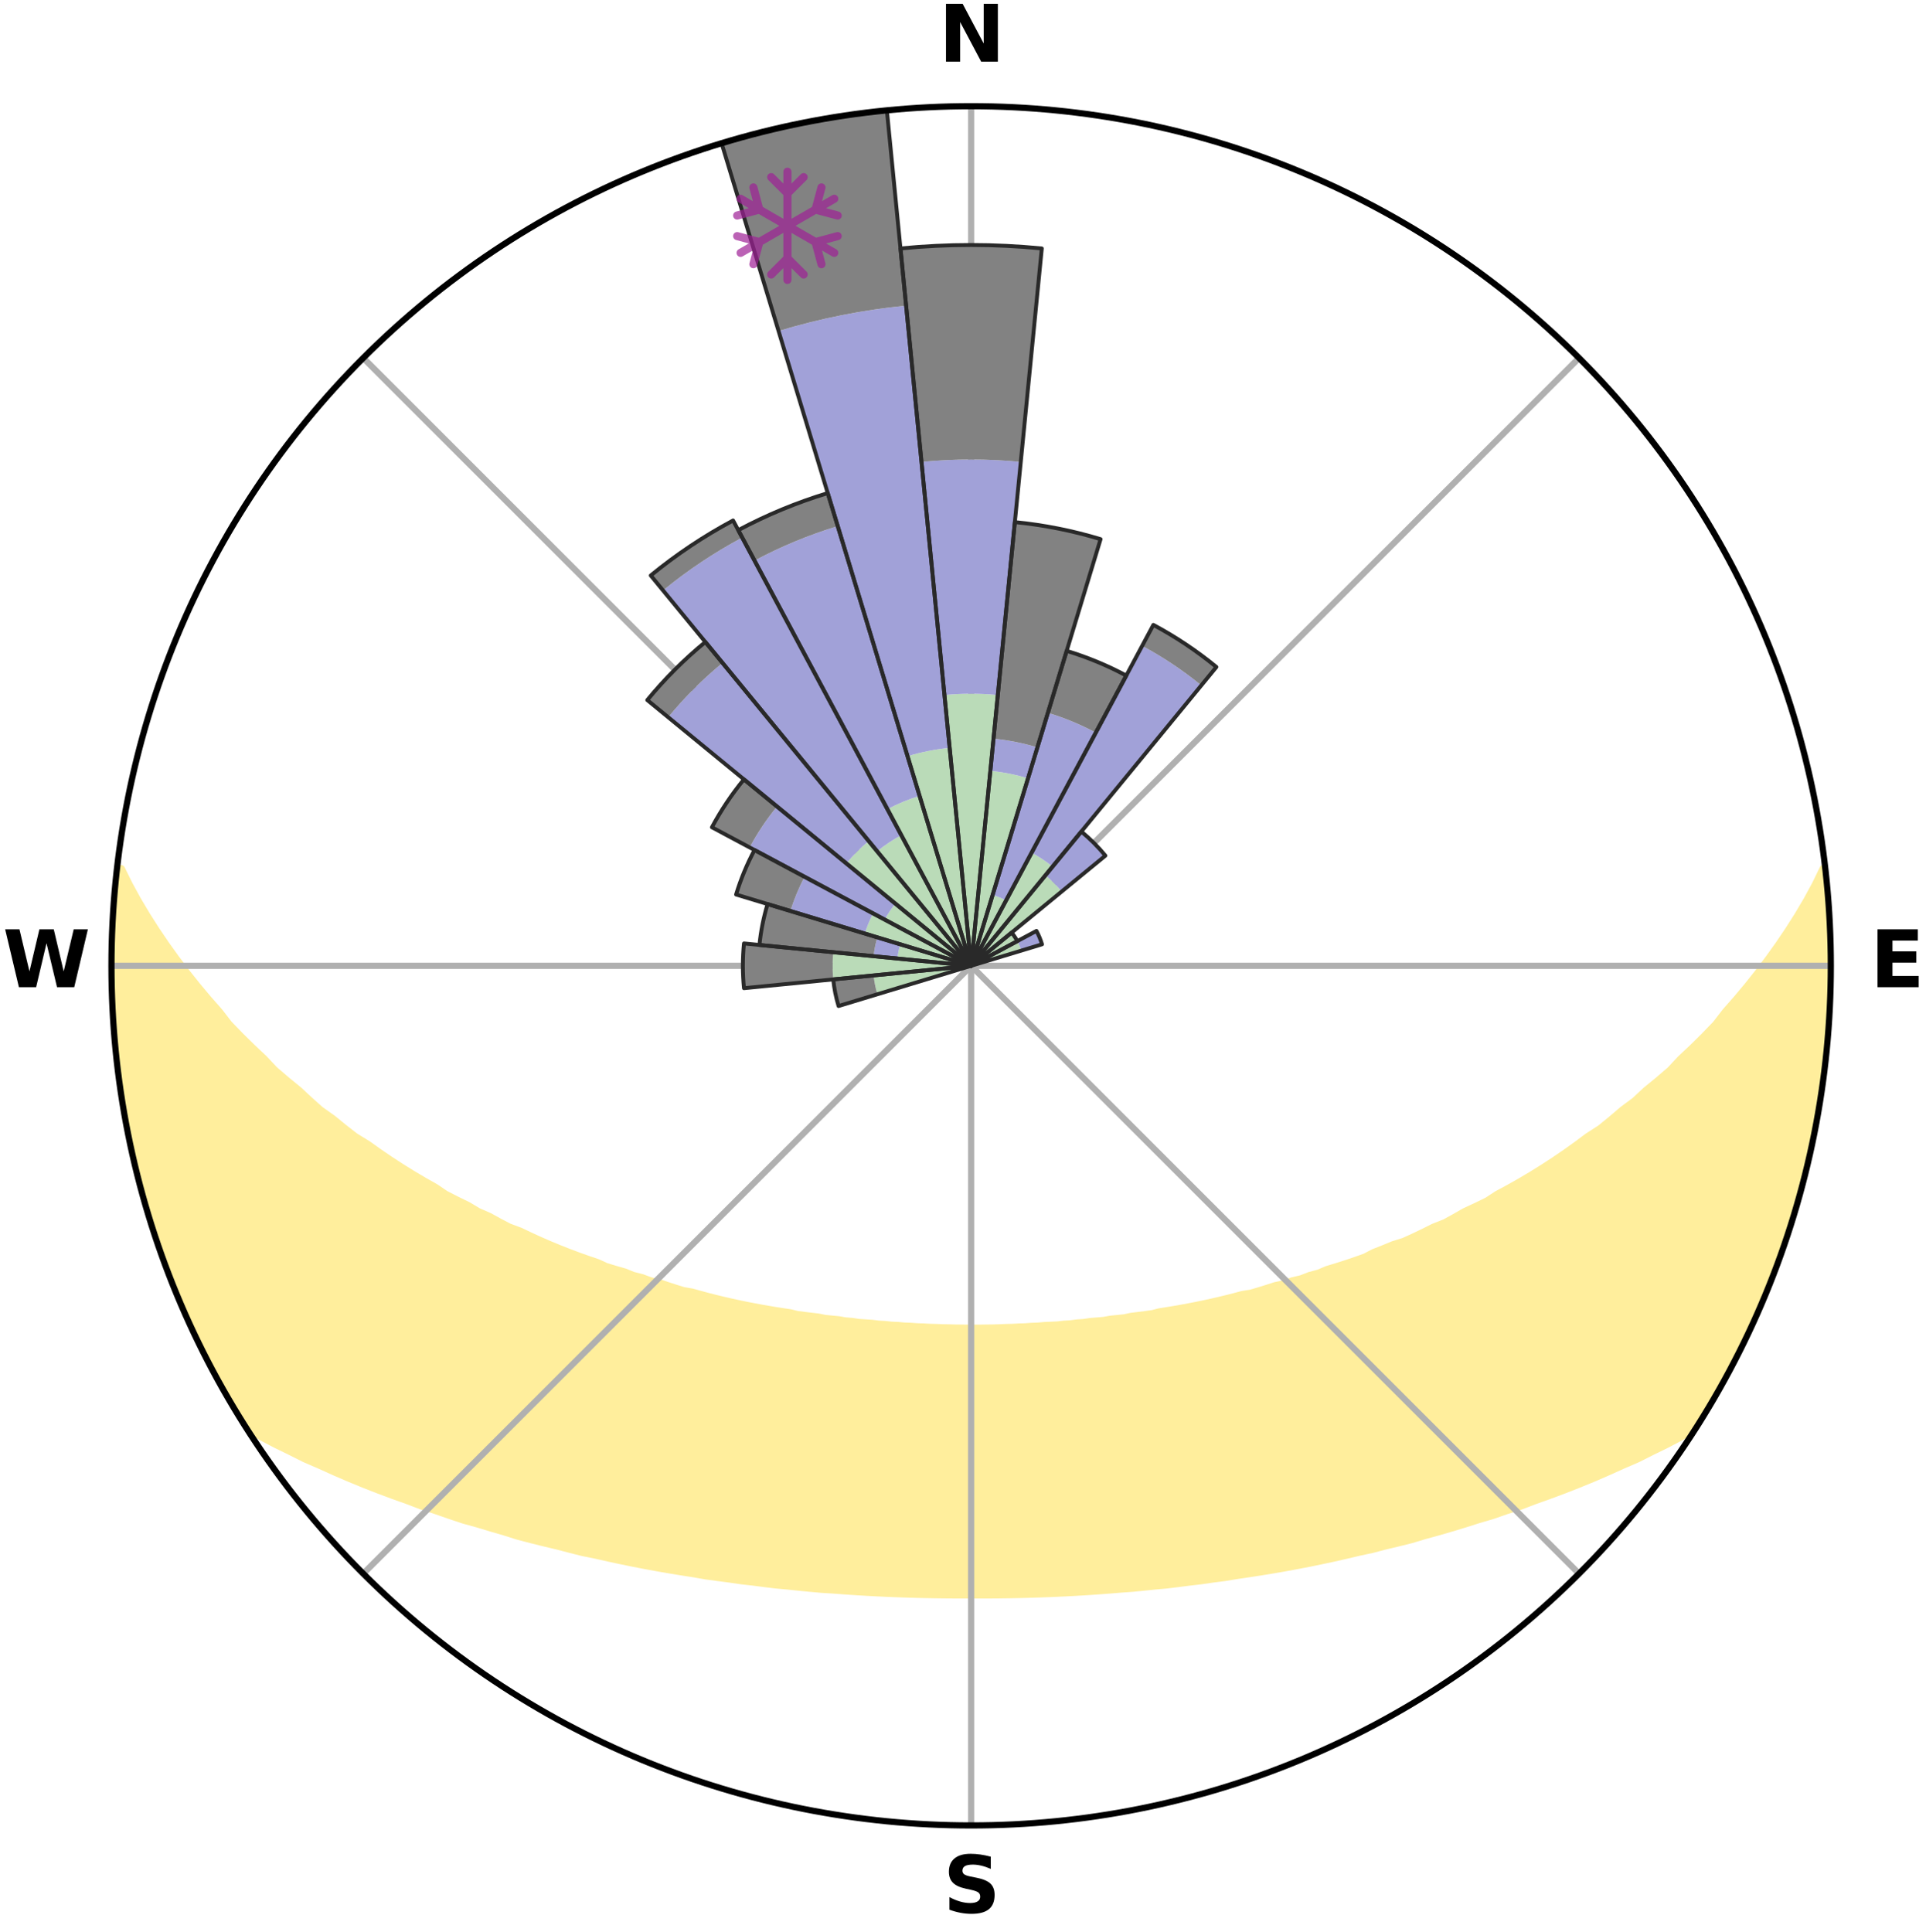 <?xml version="1.0" encoding="utf-8" standalone="no"?>
<!DOCTYPE svg PUBLIC "-//W3C//DTD SVG 1.1//EN"
  "http://www.w3.org/Graphics/SVG/1.1/DTD/svg11.dtd">
<svg xmlns:xlink="http://www.w3.org/1999/xlink" width="248.41pt" height="249.158pt" viewBox="0 0 248.41 249.158" xmlns="http://www.w3.org/2000/svg" version="1.1">
 <title>Ski Rose for Scotch Valley</title>
 <defs>
  <style type="text/css">*{stroke-linejoin: round; stroke-linecap: butt}</style>
 </defs>
 <g id="figure_1">
  <g id="patch_1">
   <path d="M 0 249.158 
L 248.41 249.158 
L 248.41 0 
L 0 0 
z
" style="fill: #ffffff"/>
  </g>
  <g id="axes_1">
   <g id="patch_2">
    <path d="M 236.135 124.579 
C 236.135 110.018 233.267 95.599 227.695 82.147 
C 222.122 68.695 213.955 56.471 203.659 46.175 
C 193.363 35.879 181.139 27.711 167.687 22.139 
C 154.235 16.567 139.815 13.699 125.255 13.699 
C 110.694 13.699 96.275 16.567 82.823 22.139 
C 69.371 27.711 57.147 35.879 46.851 46.175 
C 36.555 56.471 28.387 68.695 22.815 82.147 
C 17.243 95.599 14.375 110.018 14.375 124.579 
C 14.375 139.14 17.243 153.559 22.815 167.011 
C 28.387 180.463 36.555 192.687 46.851 202.983 
C 57.147 213.279 69.371 221.447 82.823 227.019 
C 96.275 232.591 110.694 235.459 125.255 235.459 
C 139.815 235.459 154.235 232.591 167.687 227.019 
C 181.139 221.447 193.363 213.279 203.659 202.983 
C 213.955 192.687 222.122 180.463 227.695 167.011 
C 233.267 153.559 236.135 139.14 236.135 124.579 
M 125.255 124.579 
C 125.255 124.579 125.255 124.579 125.255 124.579 
C 125.255 124.579 125.255 124.579 125.255 124.579 
C 125.255 124.579 125.255 124.579 125.255 124.579 
C 125.255 124.579 125.255 124.579 125.255 124.579 
C 125.255 124.579 125.255 124.579 125.255 124.579 
C 125.255 124.579 125.255 124.579 125.255 124.579 
C 125.255 124.579 125.255 124.579 125.255 124.579 
C 125.255 124.579 125.255 124.579 125.255 124.579 
C 125.255 124.579 125.255 124.579 125.255 124.579 
C 125.255 124.579 125.255 124.579 125.255 124.579 
C 125.255 124.579 125.255 124.579 125.255 124.579 
C 125.255 124.579 125.255 124.579 125.255 124.579 
C 125.255 124.579 125.255 124.579 125.255 124.579 
C 125.255 124.579 125.255 124.579 125.255 124.579 
C 125.255 124.579 125.255 124.579 125.255 124.579 
C 125.255 124.579 125.255 124.579 125.255 124.579 
z
" style="fill: #ffffff"/>
   </g>
   <g id="PolyCollection_1">
    <defs>
     <path id="me5a7861904" d="M 235.367 -137.125 
L 235.176 -137.103 
L 234.19 -135.068 
L 233.107 -133.067 
L 231.947 -131.105 
L 230.729 -129.184 
L 229.462 -127.308 
L 228.154 -125.477 
L 226.807 -123.693 
L 225.427 -121.956 
L 224.015 -120.267 
L 222.574 -118.627 
L 221.331 -117.018 
L 219.838 -115.472 
L 218.323 -113.975 
L 216.786 -112.529 
L 215.452 -111.099 
L 213.878 -109.749 
L 212.289 -108.448 
L 210.904 -107.154 
L 209.288 -105.949 
L 207.876 -104.744 
L 206.452 -103.58 
L 204.806 -102.518 
L 203.364 -101.442 
L 201.914 -100.409 
L 200.458 -99.417 
L 198.996 -98.466 
L 197.531 -97.556 
L 196.063 -96.687 
L 194.594 -95.858 
L 193.126 -95.068 
L 191.847 -94.231 
L 190.379 -93.516 
L 188.916 -92.839 
L 187.636 -92.105 
L 186.356 -91.404 
L 184.905 -90.831 
L 183.63 -90.193 
L 182.359 -89.586 
L 181.09 -89.008 
L 179.669 -88.563 
L 178.414 -88.044 
L 177.165 -87.552 
L 176.069 -86.979 
L 174.83 -86.539 
L 173.6 -86.124 
L 172.378 -85.734 
L 171.166 -85.367 
L 170.091 -84.911 
L 168.896 -84.589 
L 167.832 -84.175 
L 166.656 -83.895 
L 165.603 -83.52 
L 164.448 -83.278 
L 163.409 -82.941 
L 162.376 -82.621 
L 161.349 -82.319 
L 160.236 -82.144 
L 159.225 -81.873 
L 158.22 -81.618 
L 157.223 -81.377 
L 156.233 -81.15 
L 155.25 -80.936 
L 154.274 -80.735 
L 153.306 -80.547 
L 152.346 -80.37 
L 151.394 -80.204 
L 150.449 -80.048 
L 149.512 -79.902 
L 148.631 -79.673 
L 147.707 -79.548 
L 146.79 -79.43 
L 145.88 -79.321 
L 145.014 -79.135 
L 144.117 -79.042 
L 143.227 -78.954 
L 142.371 -78.799 
L 141.493 -78.725 
L 140.62 -78.656 
L 139.775 -78.527 
L 138.913 -78.469 
L 138.073 -78.357 
L 137.221 -78.31 
L 136.386 -78.214 
L 135.542 -78.175 
L 134.703 -78.138 
L 133.876 -78.063 
L 133.044 -78.033 
L 132.22 -77.972 
L 131.394 -77.948 
L 130.573 -77.901 
L 129.751 -77.883 
L 128.933 -77.848 
L 128.115 -77.822 
L 127.297 -77.813 
L 126.48 -77.8 
L 125.663 -77.796 
L 124.847 -77.796 
L 124.03 -77.805 
L 123.213 -77.815 
L 122.396 -77.837 
L 121.577 -77.852 
L 120.759 -77.886 
L 119.937 -77.906 
L 119.116 -77.954 
L 118.29 -77.978 
L 117.467 -78.04 
L 116.635 -78.07 
L 115.808 -78.146 
L 114.969 -78.184 
L 114.138 -78.274 
L 113.291 -78.32 
L 112.455 -78.425 
L 111.6 -78.481 
L 110.738 -78.539 
L 109.893 -78.669 
L 109.022 -78.738 
L 108.171 -78.886 
L 107.288 -78.969 
L 106.399 -79.057 
L 105.538 -79.233 
L 104.637 -79.337 
L 103.728 -79.447 
L 102.812 -79.565 
L 101.936 -79.783 
L 101.007 -79.92 
L 100.071 -80.067 
L 99.127 -80.223 
L 98.175 -80.389 
L 97.216 -80.567 
L 96.249 -80.756 
L 95.274 -80.957 
L 94.292 -81.171 
L 93.303 -81.398 
L 92.306 -81.639 
L 91.303 -81.895 
L 90.292 -82.166 
L 89.276 -82.453 
L 88.154 -82.644 
L 87.122 -82.964 
L 86.084 -83.301 
L 85.041 -83.657 
L 83.878 -83.918 
L 82.822 -84.312 
L 81.64 -84.613 
L 80.572 -85.047 
L 79.372 -85.391 
L 78.161 -85.758 
L 77.079 -86.258 
L 75.854 -86.672 
L 74.62 -87.111 
L 73.379 -87.576 
L 72.131 -88.068 
L 70.877 -88.587 
L 69.618 -89.135 
L 68.355 -89.711 
L 67.088 -90.316 
L 65.647 -90.854 
L 64.372 -91.522 
L 63.096 -92.221 
L 61.64 -92.862 
L 60.362 -93.627 
L 58.9 -94.339 
L 57.434 -95.09 
L 56.16 -95.959 
L 54.696 -96.785 
L 53.233 -97.651 
L 51.772 -98.557 
L 50.314 -99.504 
L 48.862 -100.493 
L 47.416 -101.522 
L 45.768 -102.535 
L 44.336 -103.652 
L 42.916 -104.811 
L 41.292 -105.965 
L 39.895 -107.212 
L 38.513 -108.502 
L 36.927 -109.798 
L 35.357 -111.144 
L 34.026 -112.569 
L 32.493 -114.01 
L 30.98 -115.501 
L 29.49 -117.042 
L 28.25 -118.646 
L 26.811 -120.281 
L 25.402 -121.964 
L 24.023 -123.696 
L 22.678 -125.474 
L 21.37 -127.299 
L 20.104 -129.17 
L 18.884 -131.085 
L 17.72 -133.042 
L 16.627 -135.039 
L 15.627 -137.07 
L 15.242 -137.113 
L 15.242 -137.113 
L 14.99 -135.196 
L 14.769 -133.274 
L 14.582 -131.348 
L 14.618 -129.41 
L 14.495 -127.479 
L 14.405 -125.546 
L 14.538 -123.613 
L 14.511 -121.679 
L 14.515 -119.744 
L 14.584 -117.81 
L 14.843 -115.889 
L 14.941 -113.957 
L 15.106 -112.029 
L 15.417 -110.119 
L 15.605 -108.192 
L 16.01 -106.298 
L 16.258 -104.378 
L 16.721 -102.498 
L 17.029 -100.586 
L 17.599 -98.733 
L 17.92 -96.82 
L 18.498 -94.973 
L 18.98 -93.099 
L 19.566 -91.256 
L 20.112 -89.399 
L 20.755 -87.574 
L 21.427 -85.759 
L 22.18 -83.977 
L 22.852 -82.163 
L 23.616 -80.385 
L 24.367 -78.602 
L 25.206 -76.858 
L 26.125 -75.155 
L 26.927 -73.393 
L 27.832 -71.683 
L 28.811 -70.014 
L 29.74 -68.317 
L 30.726 -66.652 
L 31.787 -65.034 
L 33.599 -63.913 
L 35.517 -62.904 
L 37.46 -61.956 
L 39.346 -61.009 
L 41.306 -60.163 
L 43.197 -59.307 
L 45.087 -58.494 
L 46.972 -57.719 
L 48.852 -56.984 
L 50.724 -56.284 
L 52.588 -55.621 
L 54.385 -54.935 
L 56.23 -54.339 
L 58.01 -53.718 
L 59.781 -53.127 
L 61.595 -52.624 
L 63.346 -52.093 
L 65.087 -51.589 
L 66.772 -51.056 
L 68.492 -50.605 
L 70.201 -50.179 
L 71.899 -49.776 
L 73.548 -49.344 
L 75.186 -48.934 
L 76.85 -48.598 
L 78.469 -48.232 
L 80.078 -47.885 
L 81.679 -47.559 
L 83.269 -47.251 
L 84.85 -46.962 
L 86.42 -46.689 
L 87.982 -46.434 
L 89.532 -46.193 
L 91.055 -45.926 
L 92.589 -45.718 
L 94.113 -45.52 
L 95.613 -45.299 
L 97.121 -45.131 
L 98.607 -44.938 
L 100.088 -44.759 
L 101.571 -44.624 
L 103.039 -44.47 
L 104.501 -44.329 
L 105.957 -44.199 
L 107.415 -44.108 
L 108.861 -44 
L 110.302 -43.903 
L 111.74 -43.816 
L 113.173 -43.74 
L 114.603 -43.673 
L 116.03 -43.616 
L 117.454 -43.569 
L 118.876 -43.531 
L 120.296 -43.503 
L 121.714 -43.483 
L 123.131 -43.472 
L 124.547 -43.47 
L 125.963 -43.468 
L 127.379 -43.47 
L 128.796 -43.48 
L 130.214 -43.5 
L 131.634 -43.528 
L 133.056 -43.566 
L 134.48 -43.613 
L 135.907 -43.67 
L 137.337 -43.736 
L 138.771 -43.812 
L 140.208 -43.898 
L 141.65 -43.995 
L 143.096 -44.103 
L 144.547 -44.223 
L 146.009 -44.327 
L 147.471 -44.468 
L 148.939 -44.622 
L 150.424 -44.754 
L 151.904 -44.933 
L 153.391 -45.125 
L 154.897 -45.297 
L 156.398 -45.518 
L 157.923 -45.711 
L 159.438 -45.963 
L 160.979 -46.19 
L 162.531 -46.428 
L 164.091 -46.685 
L 165.663 -46.955 
L 167.243 -47.247 
L 168.834 -47.552 
L 170.434 -47.881 
L 172.045 -48.225 
L 173.663 -48.594 
L 175.293 -48.98 
L 176.967 -49.337 
L 178.615 -49.772 
L 180.312 -50.174 
L 182.021 -50.6 
L 183.699 -51.105 
L 185.429 -51.582 
L 187.17 -52.085 
L 188.922 -52.617 
L 190.683 -53.177 
L 192.505 -53.712 
L 194.285 -54.333 
L 196.132 -54.928 
L 197.929 -55.614 
L 199.792 -56.279 
L 201.666 -56.976 
L 203.544 -57.714 
L 205.432 -58.486 
L 207.32 -59.302 
L 209.213 -60.156 
L 211.173 -61.003 
L 213.056 -61.951 
L 214.999 -62.899 
L 216.918 -63.909 
L 218.731 -65.028 
L 219.783 -66.652 
L 220.775 -68.313 
L 221.738 -69.992 
L 222.683 -71.68 
L 223.584 -73.392 
L 224.46 -75.117 
L 225.234 -76.891 
L 226.081 -78.63 
L 226.878 -80.392 
L 227.625 -82.176 
L 228.299 -83.989 
L 229.103 -85.752 
L 229.69 -87.596 
L 230.4 -89.398 
L 231.002 -91.237 
L 231.539 -93.096 
L 232.095 -94.95 
L 232.512 -96.84 
L 232.983 -98.716 
L 233.493 -100.583 
L 233.871 -102.481 
L 234.206 -104.386 
L 234.498 -106.298 
L 234.869 -108.197 
L 235.082 -110.12 
L 235.381 -112.032 
L 235.576 -113.956 
L 235.668 -115.889 
L 235.913 -117.811 
L 235.929 -119.747 
L 236.049 -121.678 
L 236.044 -123.612 
L 236.094 -125.546 
L 235.967 -127.478 
L 236 -129.414 
L 235.807 -131.341 
L 235.773 -133.277 
L 235.517 -135.196 
L 235.367 -137.125 
z
" style="stroke: #ffee9c"/>
    </defs>
    <g clip-path="url(#p7f1f2d40e8)">
     <use xlink:href="#me5a7861904" x="0" y="249.158" style="fill: #ffee9c; stroke: #ffee9c"/>
    </g>
   </g>
   <g id="matplotlib.axis_1">
    <g id="xtick_1">
     <g id="line2d_1">
      <path d="M 125.255 124.579 
L 125.255 13.699 
" clip-path="url(#p7f1f2d40e8)" style="fill: none; stroke: #b0b0b0; stroke-width: 0.8; stroke-linecap: square"/>
     </g>
     <g id="text_1">
      <!-- N -->
      <g transform="translate(121.07 7.958) scale(0.1 -0.1)">
       <defs>
        <path id="DejaVuSans-Bold-4e" d="M 588 4666 
L 1931 4666 
L 3628 1466 
L 3628 4666 
L 4769 4666 
L 4769 0 
L 3425 0 
L 1728 3200 
L 1728 0 
L 588 0 
L 588 4666 
z
" transform="scale(0.016)"/>
       </defs>
       <use xlink:href="#DejaVuSans-Bold-4e"/>
      </g>
     </g>
    </g>
    <g id="xtick_2">
     <g id="line2d_2">
      <path d="M 125.255 124.579 
L 203.659 46.175 
" clip-path="url(#p7f1f2d40e8)" style="fill: none; stroke: #b0b0b0; stroke-width: 0.8; stroke-linecap: square"/>
     </g>
    </g>
    <g id="xtick_3">
     <g id="line2d_3">
      <path d="M 125.255 124.579 
L 236.135 124.579 
" clip-path="url(#p7f1f2d40e8)" style="fill: none; stroke: #b0b0b0; stroke-width: 0.8; stroke-linecap: square"/>
     </g>
     <g id="text_2">
      <!-- E -->
      <g transform="translate(241.219 127.338) scale(0.1 -0.1)">
       <defs>
        <path id="DejaVuSans-Bold-45" d="M 588 4666 
L 3834 4666 
L 3834 3756 
L 1791 3756 
L 1791 2888 
L 3713 2888 
L 3713 1978 
L 1791 1978 
L 1791 909 
L 3903 909 
L 3903 0 
L 588 0 
L 588 4666 
z
" transform="scale(0.016)"/>
       </defs>
       <use xlink:href="#DejaVuSans-Bold-45"/>
      </g>
     </g>
    </g>
    <g id="xtick_4">
     <g id="line2d_4">
      <path d="M 125.255 124.579 
L 203.659 202.983 
" clip-path="url(#p7f1f2d40e8)" style="fill: none; stroke: #b0b0b0; stroke-width: 0.8; stroke-linecap: square"/>
     </g>
    </g>
    <g id="xtick_5">
     <g id="line2d_5">
      <path d="M 125.255 124.579 
L 125.255 235.459 
" clip-path="url(#p7f1f2d40e8)" style="fill: none; stroke: #b0b0b0; stroke-width: 0.8; stroke-linecap: square"/>
     </g>
     <g id="text_3">
      <!-- S -->
      <g transform="translate(121.654 246.718) scale(0.1 -0.1)">
       <defs>
        <path id="DejaVuSans-Bold-53" d="M 3834 4519 
L 3834 3531 
Q 3450 3703 3084 3790 
Q 2719 3878 2394 3878 
Q 1963 3878 1756 3759 
Q 1550 3641 1550 3391 
Q 1550 3203 1689 3098 
Q 1828 2994 2194 2919 
L 2706 2816 
Q 3484 2659 3812 2340 
Q 4141 2022 4141 1434 
Q 4141 663 3683 286 
Q 3225 -91 2284 -91 
Q 1841 -91 1394 -6 
Q 947 78 500 244 
L 500 1259 
Q 947 1022 1364 901 
Q 1781 781 2169 781 
Q 2563 781 2772 912 
Q 2981 1044 2981 1288 
Q 2981 1506 2839 1625 
Q 2697 1744 2272 1838 
L 1806 1941 
Q 1106 2091 782 2419 
Q 459 2747 459 3303 
Q 459 4000 909 4375 
Q 1359 4750 2203 4750 
Q 2588 4750 2994 4692 
Q 3400 4634 3834 4519 
z
" transform="scale(0.016)"/>
       </defs>
       <use xlink:href="#DejaVuSans-Bold-53"/>
      </g>
     </g>
    </g>
    <g id="xtick_6">
     <g id="line2d_6">
      <path d="M 125.255 124.579 
L 46.851 202.983 
" clip-path="url(#p7f1f2d40e8)" style="fill: none; stroke: #b0b0b0; stroke-width: 0.8; stroke-linecap: square"/>
     </g>
    </g>
    <g id="xtick_7">
     <g id="line2d_7">
      <path d="M 125.255 124.579 
L 14.375 124.579 
" clip-path="url(#p7f1f2d40e8)" style="fill: none; stroke: #b0b0b0; stroke-width: 0.8; stroke-linecap: square"/>
     </g>
     <g id="text_4">
      <!-- W -->
      <g transform="translate(0.36 127.338) scale(0.1 -0.1)">
       <defs>
        <path id="DejaVuSans-Bold-57" d="M 191 4666 
L 1344 4666 
L 2150 1275 
L 2950 4666 
L 4109 4666 
L 4909 1275 
L 5716 4666 
L 6859 4666 
L 5759 0 
L 4372 0 
L 3525 3547 
L 2688 0 
L 1300 0 
L 191 4666 
z
" transform="scale(0.016)"/>
       </defs>
       <use xlink:href="#DejaVuSans-Bold-57"/>
      </g>
     </g>
    </g>
    <g id="xtick_8">
     <g id="line2d_8">
      <path d="M 125.255 124.579 
L 46.851 46.175 
" clip-path="url(#p7f1f2d40e8)" style="fill: none; stroke: #b0b0b0; stroke-width: 0.8; stroke-linecap: square"/>
     </g>
    </g>
   </g>
   <g id="matplotlib.axis_2"/>
   <g id="patch_3">
    <path d="M 125.255 124.579 
C 125.255 124.579 125.255 124.579 125.255 124.579 
C 125.255 124.579 125.255 124.579 125.255 124.579 
L 125.255 124.579 
C 125.255 124.579 125.255 124.579 125.255 124.579 
C 125.255 124.579 125.255 124.579 125.255 124.579 
z
" clip-path="url(#p7f1f2d40e8)" style="fill: #d9d9d9"/>
   </g>
   <g id="patch_4">
    <path d="M 125.255 124.579 
C 125.255 124.579 125.255 124.579 125.255 124.579 
C 125.255 124.579 125.255 124.579 125.255 124.579 
L 125.255 124.579 
C 125.255 124.579 125.255 124.579 125.255 124.579 
C 125.255 124.579 125.255 124.579 125.255 124.579 
z
" clip-path="url(#p7f1f2d40e8)" style="fill: #d9d9d9"/>
   </g>
   <g id="patch_5">
    <path d="M 125.255 124.579 
C 125.255 124.579 125.255 124.579 125.255 124.579 
C 125.255 124.579 125.255 124.579 125.255 124.579 
L 125.255 124.579 
C 125.255 124.579 125.255 124.579 125.255 124.579 
C 125.255 124.579 125.255 124.579 125.255 124.579 
z
" clip-path="url(#p7f1f2d40e8)" style="fill: #d9d9d9"/>
   </g>
   <g id="patch_6">
    <path d="M 125.255 124.579 
C 125.255 124.579 125.255 124.579 125.255 124.579 
C 125.255 124.579 125.255 124.579 125.255 124.579 
L 125.255 124.579 
C 125.255 124.579 125.255 124.579 125.255 124.579 
C 125.255 124.579 125.255 124.579 125.255 124.579 
z
" clip-path="url(#p7f1f2d40e8)" style="fill: #d9d9d9"/>
   </g>
   <g id="patch_7">
    <path d="M 125.255 124.579 
C 125.255 124.579 125.255 124.579 125.255 124.579 
C 125.255 124.579 125.255 124.579 125.255 124.579 
L 125.255 124.579 
C 125.255 124.579 125.255 124.579 125.255 124.579 
C 125.255 124.579 125.255 124.579 125.255 124.579 
z
" clip-path="url(#p7f1f2d40e8)" style="fill: #d9d9d9"/>
   </g>
   <g id="patch_8">
    <path d="M 125.255 124.579 
C 125.255 124.579 125.255 124.579 125.255 124.579 
C 125.255 124.579 125.255 124.579 125.255 124.579 
L 125.255 124.579 
C 125.255 124.579 125.255 124.579 125.255 124.579 
C 125.255 124.579 125.255 124.579 125.255 124.579 
z
" clip-path="url(#p7f1f2d40e8)" style="fill: #d9d9d9"/>
   </g>
   <g id="patch_9">
    <path d="M 125.255 124.579 
C 125.255 124.579 125.255 124.579 125.255 124.579 
C 125.255 124.579 125.255 124.579 125.255 124.579 
L 125.255 124.579 
C 125.255 124.579 125.255 124.579 125.255 124.579 
C 125.255 124.579 125.255 124.579 125.255 124.579 
z
" clip-path="url(#p7f1f2d40e8)" style="fill: #d9d9d9"/>
   </g>
   <g id="patch_10">
    <path d="M 125.255 124.579 
C 125.255 124.579 125.255 124.579 125.255 124.579 
C 125.255 124.579 125.255 124.579 125.255 124.579 
L 125.255 124.579 
C 125.255 124.579 125.255 124.579 125.255 124.579 
C 125.255 124.579 125.255 124.579 125.255 124.579 
z
" clip-path="url(#p7f1f2d40e8)" style="fill: #d9d9d9"/>
   </g>
   <g id="patch_11">
    <path d="M 125.255 124.579 
C 125.255 124.579 125.255 124.579 125.255 124.579 
C 125.255 124.579 125.255 124.579 125.255 124.579 
L 125.255 124.579 
C 125.255 124.579 125.255 124.579 125.255 124.579 
C 125.255 124.579 125.255 124.579 125.255 124.579 
z
" clip-path="url(#p7f1f2d40e8)" style="fill: #d9d9d9"/>
   </g>
   <g id="patch_12">
    <path d="M 125.255 124.579 
C 125.255 124.579 125.255 124.579 125.255 124.579 
C 125.255 124.579 125.255 124.579 125.255 124.579 
L 125.255 124.579 
C 125.255 124.579 125.255 124.579 125.255 124.579 
C 125.255 124.579 125.255 124.579 125.255 124.579 
z
" clip-path="url(#p7f1f2d40e8)" style="fill: #d9d9d9"/>
   </g>
   <g id="patch_13">
    <path d="M 125.255 124.579 
C 125.255 124.579 125.255 124.579 125.255 124.579 
C 125.255 124.579 125.255 124.579 125.255 124.579 
L 125.255 124.579 
C 125.255 124.579 125.255 124.579 125.255 124.579 
C 125.255 124.579 125.255 124.579 125.255 124.579 
z
" clip-path="url(#p7f1f2d40e8)" style="fill: #d9d9d9"/>
   </g>
   <g id="patch_14">
    <path d="M 125.255 124.579 
C 125.255 124.579 125.255 124.579 125.255 124.579 
C 125.255 124.579 125.255 124.579 125.255 124.579 
L 125.255 124.579 
C 125.255 124.579 125.255 124.579 125.255 124.579 
C 125.255 124.579 125.255 124.579 125.255 124.579 
z
" clip-path="url(#p7f1f2d40e8)" style="fill: #d9d9d9"/>
   </g>
   <g id="patch_15">
    <path d="M 125.255 124.579 
C 125.255 124.579 125.255 124.579 125.255 124.579 
C 125.255 124.579 125.255 124.579 125.255 124.579 
L 125.255 124.579 
C 125.255 124.579 125.255 124.579 125.255 124.579 
C 125.255 124.579 125.255 124.579 125.255 124.579 
z
" clip-path="url(#p7f1f2d40e8)" style="fill: #d9d9d9"/>
   </g>
   <g id="patch_16">
    <path d="M 125.255 124.579 
C 125.255 124.579 125.255 124.579 125.255 124.579 
C 125.255 124.579 125.255 124.579 125.255 124.579 
L 125.255 124.579 
C 125.255 124.579 125.255 124.579 125.255 124.579 
C 125.255 124.579 125.255 124.579 125.255 124.579 
z
" clip-path="url(#p7f1f2d40e8)" style="fill: #d9d9d9"/>
   </g>
   <g id="patch_17">
    <path d="M 125.255 124.579 
C 125.255 124.579 125.255 124.579 125.255 124.579 
C 125.255 124.579 125.255 124.579 125.255 124.579 
L 125.255 124.579 
C 125.255 124.579 125.255 124.579 125.255 124.579 
C 125.255 124.579 125.255 124.579 125.255 124.579 
z
" clip-path="url(#p7f1f2d40e8)" style="fill: #d9d9d9"/>
   </g>
   <g id="patch_18">
    <path d="M 125.255 124.579 
C 125.255 124.579 125.255 124.579 125.255 124.579 
C 125.255 124.579 125.255 124.579 125.255 124.579 
L 125.255 124.579 
C 125.255 124.579 125.255 124.579 125.255 124.579 
C 125.255 124.579 125.255 124.579 125.255 124.579 
z
" clip-path="url(#p7f1f2d40e8)" style="fill: #d9d9d9"/>
   </g>
   <g id="patch_19">
    <path d="M 125.255 124.579 
C 125.255 124.579 125.255 124.579 125.255 124.579 
C 125.255 124.579 125.255 124.579 125.255 124.579 
L 125.255 124.579 
C 125.255 124.579 125.255 124.579 125.255 124.579 
C 125.255 124.579 125.255 124.579 125.255 124.579 
z
" clip-path="url(#p7f1f2d40e8)" style="fill: #d9d9d9"/>
   </g>
   <g id="patch_20">
    <path d="M 125.255 124.579 
C 125.255 124.579 125.255 124.579 125.255 124.579 
C 125.255 124.579 125.255 124.579 125.255 124.579 
L 125.255 124.579 
C 125.255 124.579 125.255 124.579 125.255 124.579 
C 125.255 124.579 125.255 124.579 125.255 124.579 
z
" clip-path="url(#p7f1f2d40e8)" style="fill: #d9d9d9"/>
   </g>
   <g id="patch_21">
    <path d="M 125.255 124.579 
C 125.255 124.579 125.255 124.579 125.255 124.579 
C 125.255 124.579 125.255 124.579 125.255 124.579 
L 125.255 124.579 
C 125.255 124.579 125.255 124.579 125.255 124.579 
C 125.255 124.579 125.255 124.579 125.255 124.579 
z
" clip-path="url(#p7f1f2d40e8)" style="fill: #d9d9d9"/>
   </g>
   <g id="patch_22">
    <path d="M 125.255 124.579 
C 125.255 124.579 125.255 124.579 125.255 124.579 
C 125.255 124.579 125.255 124.579 125.255 124.579 
L 125.255 124.579 
C 125.255 124.579 125.255 124.579 125.255 124.579 
C 125.255 124.579 125.255 124.579 125.255 124.579 
z
" clip-path="url(#p7f1f2d40e8)" style="fill: #d9d9d9"/>
   </g>
   <g id="patch_23">
    <path d="M 125.255 124.579 
C 125.255 124.579 125.255 124.579 125.255 124.579 
C 125.255 124.579 125.255 124.579 125.255 124.579 
L 125.255 124.579 
C 125.255 124.579 125.255 124.579 125.255 124.579 
C 125.255 124.579 125.255 124.579 125.255 124.579 
z
" clip-path="url(#p7f1f2d40e8)" style="fill: #d9d9d9"/>
   </g>
   <g id="patch_24">
    <path d="M 125.255 124.579 
C 125.255 124.579 125.255 124.579 125.255 124.579 
C 125.255 124.579 125.255 124.579 125.255 124.579 
L 125.255 124.579 
C 125.255 124.579 125.255 124.579 125.255 124.579 
C 125.255 124.579 125.255 124.579 125.255 124.579 
z
" clip-path="url(#p7f1f2d40e8)" style="fill: #d9d9d9"/>
   </g>
   <g id="patch_25">
    <path d="M 125.255 124.579 
C 125.255 124.579 125.255 124.579 125.255 124.579 
C 125.255 124.579 125.255 124.579 125.255 124.579 
L 125.255 124.579 
C 125.255 124.579 125.255 124.579 125.255 124.579 
C 125.255 124.579 125.255 124.579 125.255 124.579 
z
" clip-path="url(#p7f1f2d40e8)" style="fill: #d9d9d9"/>
   </g>
   <g id="patch_26">
    <path d="M 125.255 124.579 
C 125.255 124.579 125.255 124.579 125.255 124.579 
C 125.255 124.579 125.255 124.579 125.255 124.579 
L 125.255 124.579 
C 125.255 124.579 125.255 124.579 125.255 124.579 
C 125.255 124.579 125.255 124.579 125.255 124.579 
z
" clip-path="url(#p7f1f2d40e8)" style="fill: #d9d9d9"/>
   </g>
   <g id="patch_27">
    <path d="M 125.255 124.579 
C 125.255 124.579 125.255 124.579 125.255 124.579 
C 125.255 124.579 125.255 124.579 125.255 124.579 
L 125.255 124.579 
C 125.255 124.579 125.255 124.579 125.255 124.579 
C 125.255 124.579 125.255 124.579 125.255 124.579 
z
" clip-path="url(#p7f1f2d40e8)" style="fill: #d9d9d9"/>
   </g>
   <g id="patch_28">
    <path d="M 125.255 124.579 
C 125.255 124.579 125.255 124.579 125.255 124.579 
C 125.255 124.579 125.255 124.579 125.255 124.579 
L 125.255 124.579 
C 125.255 124.579 125.255 124.579 125.255 124.579 
C 125.255 124.579 125.255 124.579 125.255 124.579 
z
" clip-path="url(#p7f1f2d40e8)" style="fill: #d9d9d9"/>
   </g>
   <g id="patch_29">
    <path d="M 125.255 124.579 
C 125.255 124.579 125.255 124.579 125.255 124.579 
C 125.255 124.579 125.255 124.579 125.255 124.579 
L 125.255 124.579 
C 125.255 124.579 125.255 124.579 125.255 124.579 
C 125.255 124.579 125.255 124.579 125.255 124.579 
z
" clip-path="url(#p7f1f2d40e8)" style="fill: #d9d9d9"/>
   </g>
   <g id="patch_30">
    <path d="M 125.255 124.579 
C 125.255 124.579 125.255 124.579 125.255 124.579 
C 125.255 124.579 125.255 124.579 125.255 124.579 
L 125.255 124.579 
C 125.255 124.579 125.255 124.579 125.255 124.579 
C 125.255 124.579 125.255 124.579 125.255 124.579 
z
" clip-path="url(#p7f1f2d40e8)" style="fill: #d9d9d9"/>
   </g>
   <g id="patch_31">
    <path d="M 125.255 124.579 
C 125.255 124.579 125.255 124.579 125.255 124.579 
C 125.255 124.579 125.255 124.579 125.255 124.579 
L 125.255 124.579 
C 125.255 124.579 125.255 124.579 125.255 124.579 
C 125.255 124.579 125.255 124.579 125.255 124.579 
z
" clip-path="url(#p7f1f2d40e8)" style="fill: #d9d9d9"/>
   </g>
   <g id="patch_32">
    <path d="M 125.255 124.579 
C 125.255 124.579 125.255 124.579 125.255 124.579 
C 125.255 124.579 125.255 124.579 125.255 124.579 
L 125.255 124.579 
C 125.255 124.579 125.255 124.579 125.255 124.579 
C 125.255 124.579 125.255 124.579 125.255 124.579 
z
" clip-path="url(#p7f1f2d40e8)" style="fill: #d9d9d9"/>
   </g>
   <g id="patch_33">
    <path d="M 125.255 124.579 
C 125.255 124.579 125.255 124.579 125.255 124.579 
C 125.255 124.579 125.255 124.579 125.255 124.579 
L 125.255 124.579 
C 125.255 124.579 125.255 124.579 125.255 124.579 
C 125.255 124.579 125.255 124.579 125.255 124.579 
z
" clip-path="url(#p7f1f2d40e8)" style="fill: #d9d9d9"/>
   </g>
   <g id="patch_34">
    <path d="M 125.255 124.579 
C 125.255 124.579 125.255 124.579 125.255 124.579 
C 125.255 124.579 125.255 124.579 125.255 124.579 
L 125.255 124.579 
C 125.255 124.579 125.255 124.579 125.255 124.579 
C 125.255 124.579 125.255 124.579 125.255 124.579 
z
" clip-path="url(#p7f1f2d40e8)" style="fill: #d9d9d9"/>
   </g>
   <g id="patch_35">
    <path d="M 125.255 124.579 
C 125.255 124.579 125.255 124.579 125.255 124.579 
C 125.255 124.579 125.255 124.579 125.255 124.579 
L 128.695 89.652 
C 127.552 89.54 126.404 89.483 125.255 89.483 
C 124.106 89.483 122.958 89.54 121.815 89.652 
z
" clip-path="url(#p7f1f2d40e8)" style="fill: #badbb8"/>
   </g>
   <g id="patch_36">
    <path d="M 125.255 124.579 
C 125.255 124.579 125.255 124.579 125.255 124.579 
C 125.255 124.579 125.255 124.579 125.255 124.579 
L 132.591 100.395 
C 131.799 100.155 130.996 99.954 130.185 99.793 
C 129.374 99.631 128.555 99.51 127.732 99.429 
z
" clip-path="url(#p7f1f2d40e8)" style="fill: #badbb8"/>
   </g>
   <g id="patch_37">
    <path d="M 125.255 124.579 
C 125.255 124.579 125.255 124.579 125.255 124.579 
C 125.255 124.579 125.255 124.579 125.255 124.579 
L 129.758 116.155 
C 129.482 116.008 129.199 115.874 128.91 115.754 
C 128.621 115.635 128.327 115.529 128.028 115.438 
z
" clip-path="url(#p7f1f2d40e8)" style="fill: #badbb8"/>
   </g>
   <g id="patch_38">
    <path d="M 125.255 124.579 
C 125.255 124.579 125.255 124.579 125.255 124.579 
C 125.255 124.579 125.255 124.579 125.255 124.579 
L 135.75 111.79 
C 135.332 111.447 134.897 111.124 134.446 110.823 
C 133.996 110.522 133.531 110.244 133.054 109.988 
z
" clip-path="url(#p7f1f2d40e8)" style="fill: #badbb8"/>
   </g>
   <g id="patch_39">
    <path d="M 125.255 124.579 
C 125.255 124.579 125.255 124.579 125.255 124.579 
C 125.255 124.579 125.255 124.579 125.255 124.579 
L 136.93 114.998 
C 136.616 114.616 136.284 114.249 135.934 113.9 
C 135.585 113.55 135.218 113.218 134.836 112.904 
z
" clip-path="url(#p7f1f2d40e8)" style="fill: #badbb8"/>
   </g>
   <g id="patch_40">
    <path d="M 125.255 124.579 
C 125.255 124.579 125.255 124.579 125.255 124.579 
C 125.255 124.579 125.255 124.579 125.255 124.579 
L 131.212 121.395 
C 131.107 121.2 130.994 121.01 130.871 120.827 
C 130.748 120.643 130.616 120.465 130.476 120.294 
z
" clip-path="url(#p7f1f2d40e8)" style="fill: #badbb8"/>
   </g>
   <g id="patch_41">
    <path d="M 125.255 124.579 
C 125.255 124.579 125.255 124.579 125.255 124.579 
C 125.255 124.579 125.255 124.579 125.255 124.579 
L 131.718 122.618 
C 131.654 122.407 131.58 122.199 131.495 121.994 
C 131.41 121.79 131.316 121.59 131.212 121.395 
z
" clip-path="url(#p7f1f2d40e8)" style="fill: #badbb8"/>
   </g>
   <g id="patch_42">
    <path d="M 125.255 124.579 
C 125.255 124.579 125.255 124.579 125.255 124.579 
C 125.255 124.579 125.255 124.579 125.255 124.579 
L 125.255 124.579 
C 125.255 124.579 125.255 124.579 125.255 124.579 
C 125.255 124.579 125.255 124.579 125.255 124.579 
z
" clip-path="url(#p7f1f2d40e8)" style="fill: #badbb8"/>
   </g>
   <g id="patch_43">
    <path d="M 125.255 124.579 
C 125.255 124.579 125.255 124.579 125.255 124.579 
C 125.255 124.579 125.255 124.579 125.255 124.579 
L 125.255 124.579 
C 125.255 124.579 125.255 124.579 125.255 124.579 
C 125.255 124.579 125.255 124.579 125.255 124.579 
z
" clip-path="url(#p7f1f2d40e8)" style="fill: #badbb8"/>
   </g>
   <g id="patch_44">
    <path d="M 125.255 124.579 
C 125.255 124.579 125.255 124.579 125.255 124.579 
C 125.255 124.579 125.255 124.579 125.255 124.579 
L 125.255 124.579 
C 125.255 124.579 125.255 124.579 125.255 124.579 
C 125.255 124.579 125.255 124.579 125.255 124.579 
z
" clip-path="url(#p7f1f2d40e8)" style="fill: #badbb8"/>
   </g>
   <g id="patch_45">
    <path d="M 125.255 124.579 
C 125.255 124.579 125.255 124.579 125.255 124.579 
C 125.255 124.579 125.255 124.579 125.255 124.579 
L 125.255 124.579 
C 125.255 124.579 125.255 124.579 125.255 124.579 
C 125.255 124.579 125.255 124.579 125.255 124.579 
z
" clip-path="url(#p7f1f2d40e8)" style="fill: #badbb8"/>
   </g>
   <g id="patch_46">
    <path d="M 125.255 124.579 
C 125.255 124.579 125.255 124.579 125.255 124.579 
C 125.255 124.579 125.255 124.579 125.255 124.579 
L 125.255 124.579 
C 125.255 124.579 125.255 124.579 125.255 124.579 
C 125.255 124.579 125.255 124.579 125.255 124.579 
z
" clip-path="url(#p7f1f2d40e8)" style="fill: #badbb8"/>
   </g>
   <g id="patch_47">
    <path d="M 125.255 124.579 
C 125.255 124.579 125.255 124.579 125.255 124.579 
C 125.255 124.579 125.255 124.579 125.255 124.579 
L 125.255 124.579 
C 125.255 124.579 125.255 124.579 125.255 124.579 
C 125.255 124.579 125.255 124.579 125.255 124.579 
z
" clip-path="url(#p7f1f2d40e8)" style="fill: #badbb8"/>
   </g>
   <g id="patch_48">
    <path d="M 125.255 124.579 
C 125.255 124.579 125.255 124.579 125.255 124.579 
C 125.255 124.579 125.255 124.579 125.255 124.579 
L 125.255 124.579 
C 125.255 124.579 125.255 124.579 125.255 124.579 
C 125.255 124.579 125.255 124.579 125.255 124.579 
z
" clip-path="url(#p7f1f2d40e8)" style="fill: #badbb8"/>
   </g>
   <g id="patch_49">
    <path d="M 125.255 124.579 
C 125.255 124.579 125.255 124.579 125.255 124.579 
C 125.255 124.579 125.255 124.579 125.255 124.579 
L 125.255 124.579 
C 125.255 124.579 125.255 124.579 125.255 124.579 
C 125.255 124.579 125.255 124.579 125.255 124.579 
z
" clip-path="url(#p7f1f2d40e8)" style="fill: #badbb8"/>
   </g>
   <g id="patch_50">
    <path d="M 125.255 124.579 
C 125.255 124.579 125.255 124.579 125.255 124.579 
C 125.255 124.579 125.255 124.579 125.255 124.579 
L 125.255 124.579 
C 125.255 124.579 125.255 124.579 125.255 124.579 
C 125.255 124.579 125.255 124.579 125.255 124.579 
z
" clip-path="url(#p7f1f2d40e8)" style="fill: #badbb8"/>
   </g>
   <g id="patch_51">
    <path d="M 125.255 124.579 
C 125.255 124.579 125.255 124.579 125.255 124.579 
C 125.255 124.579 125.255 124.579 125.255 124.579 
L 125.255 124.579 
C 125.255 124.579 125.255 124.579 125.255 124.579 
C 125.255 124.579 125.255 124.579 125.255 124.579 
z
" clip-path="url(#p7f1f2d40e8)" style="fill: #badbb8"/>
   </g>
   <g id="patch_52">
    <path d="M 125.255 124.579 
C 125.255 124.579 125.255 124.579 125.255 124.579 
C 125.255 124.579 125.255 124.579 125.255 124.579 
L 125.255 124.579 
C 125.255 124.579 125.255 124.579 125.255 124.579 
C 125.255 124.579 125.255 124.579 125.255 124.579 
z
" clip-path="url(#p7f1f2d40e8)" style="fill: #badbb8"/>
   </g>
   <g id="patch_53">
    <path d="M 125.255 124.579 
C 125.255 124.579 125.255 124.579 125.255 124.579 
C 125.255 124.579 125.255 124.579 125.255 124.579 
L 125.255 124.579 
C 125.255 124.579 125.255 124.579 125.255 124.579 
C 125.255 124.579 125.255 124.579 125.255 124.579 
z
" clip-path="url(#p7f1f2d40e8)" style="fill: #badbb8"/>
   </g>
   <g id="patch_54">
    <path d="M 125.255 124.579 
C 125.255 124.579 125.255 124.579 125.255 124.579 
C 125.255 124.579 125.255 124.579 125.255 124.579 
L 125.255 124.579 
C 125.255 124.579 125.255 124.579 125.255 124.579 
C 125.255 124.579 125.255 124.579 125.255 124.579 
z
" clip-path="url(#p7f1f2d40e8)" style="fill: #badbb8"/>
   </g>
   <g id="patch_55">
    <path d="M 125.255 124.579 
C 125.255 124.579 125.255 124.579 125.255 124.579 
C 125.255 124.579 125.255 124.579 125.255 124.579 
L 125.255 124.579 
C 125.255 124.579 125.255 124.579 125.255 124.579 
C 125.255 124.579 125.255 124.579 125.255 124.579 
z
" clip-path="url(#p7f1f2d40e8)" style="fill: #badbb8"/>
   </g>
   <g id="patch_56">
    <path d="M 125.255 124.579 
C 125.255 124.579 125.255 124.579 125.255 124.579 
C 125.255 124.579 125.255 124.579 125.255 124.579 
L 125.255 124.579 
C 125.255 124.579 125.255 124.579 125.255 124.579 
C 125.255 124.579 125.255 124.579 125.255 124.579 
z
" clip-path="url(#p7f1f2d40e8)" style="fill: #badbb8"/>
   </g>
   <g id="patch_57">
    <path d="M 125.255 124.579 
C 125.255 124.579 125.255 124.579 125.255 124.579 
C 125.255 124.579 125.255 124.579 125.255 124.579 
L 125.255 124.579 
C 125.255 124.579 125.255 124.579 125.255 124.579 
C 125.255 124.579 125.255 124.579 125.255 124.579 
z
" clip-path="url(#p7f1f2d40e8)" style="fill: #badbb8"/>
   </g>
   <g id="patch_58">
    <path d="M 125.255 124.579 
C 125.255 124.579 125.255 124.579 125.255 124.579 
C 125.255 124.579 125.255 124.579 125.255 124.579 
L 112.68 125.818 
C 112.72 126.229 112.781 126.639 112.862 127.044 
C 112.942 127.45 113.043 127.851 113.163 128.247 
z
" clip-path="url(#p7f1f2d40e8)" style="fill: #badbb8"/>
   </g>
   <g id="patch_59">
    <path d="M 125.255 124.579 
C 125.255 124.579 125.255 124.579 125.255 124.579 
C 125.255 124.579 125.255 124.579 125.255 124.579 
L 107.471 122.828 
C 107.414 123.41 107.385 123.994 107.385 124.579 
C 107.385 125.164 107.414 125.749 107.471 126.331 
z
" clip-path="url(#p7f1f2d40e8)" style="fill: #badbb8"/>
   </g>
   <g id="patch_60">
    <path d="M 125.255 124.579 
C 125.255 124.579 125.255 124.579 125.255 124.579 
C 125.255 124.579 125.255 124.579 125.255 124.579 
L 116.114 121.806 
C 116.024 122.105 115.947 122.409 115.887 122.716 
C 115.826 123.022 115.78 123.332 115.749 123.643 
z
" clip-path="url(#p7f1f2d40e8)" style="fill: #badbb8"/>
   </g>
   <g id="patch_61">
    <path d="M 125.255 124.579 
C 125.255 124.579 125.255 124.579 125.255 124.579 
C 125.255 124.579 125.255 124.579 125.255 124.579 
L 112.619 117.825 
C 112.398 118.239 112.197 118.663 112.018 119.096 
C 111.838 119.529 111.68 119.971 111.544 120.42 
z
" clip-path="url(#p7f1f2d40e8)" style="fill: #badbb8"/>
   </g>
   <g id="patch_62">
    <path d="M 125.255 124.579 
C 125.255 124.579 125.255 124.579 125.255 124.579 
C 125.255 124.579 125.255 124.579 125.255 124.579 
L 115.487 116.563 
C 115.225 116.883 114.978 117.215 114.748 117.559 
C 114.519 117.903 114.306 118.258 114.111 118.623 
z
" clip-path="url(#p7f1f2d40e8)" style="fill: #badbb8"/>
   </g>
   <g id="patch_63">
    <path d="M 125.255 124.579 
C 125.255 124.579 125.255 124.579 125.255 124.579 
C 125.255 124.579 125.255 124.579 125.255 124.579 
L 112.048 108.487 
C 111.521 108.919 111.016 109.377 110.534 109.859 
C 110.053 110.34 109.595 110.846 109.162 111.372 
z
" clip-path="url(#p7f1f2d40e8)" style="fill: #badbb8"/>
   </g>
   <g id="patch_64">
    <path d="M 125.255 124.579 
C 125.255 124.579 125.255 124.579 125.255 124.579 
C 125.255 124.579 125.255 124.579 125.255 124.579 
L 116.249 107.731 
C 115.698 108.026 115.161 108.347 114.641 108.695 
C 114.121 109.042 113.619 109.415 113.136 109.812 
z
" clip-path="url(#p7f1f2d40e8)" style="fill: #badbb8"/>
   </g>
   <g id="patch_65">
    <path d="M 125.255 124.579 
C 125.255 124.579 125.255 124.579 125.255 124.579 
C 125.255 124.579 125.255 124.579 125.255 124.579 
L 118.606 102.661 
C 117.889 102.878 117.182 103.131 116.49 103.418 
C 115.797 103.705 115.119 104.026 114.458 104.379 
z
" clip-path="url(#p7f1f2d40e8)" style="fill: #badbb8"/>
   </g>
   <g id="patch_66">
    <path d="M 125.255 124.579 
C 125.255 124.579 125.255 124.579 125.255 124.579 
C 125.255 124.579 125.255 124.579 125.255 124.579 
L 122.485 96.46 
C 121.565 96.551 120.65 96.687 119.743 96.867 
C 118.836 97.048 117.938 97.272 117.053 97.541 
z
" clip-path="url(#p7f1f2d40e8)" style="fill: #badbb8"/>
   </g>
   <g id="patch_67">
    <path d="M 121.815 89.652 
C 122.958 89.54 124.106 89.483 125.255 89.483 
C 126.404 89.483 127.552 89.54 128.695 89.652 
L 131.656 59.584 
C 129.529 59.374 127.393 59.269 125.255 59.269 
C 123.117 59.269 120.981 59.374 118.853 59.584 
z
" clip-path="url(#p7f1f2d40e8)" style="fill: #a1a1d8"/>
   </g>
   <g id="patch_68">
    <path d="M 127.732 99.429 
C 128.555 99.51 129.374 99.631 130.185 99.793 
C 130.996 99.954 131.799 100.155 132.591 100.395 
L 133.801 96.406 
C 132.879 96.126 131.944 95.892 130.998 95.704 
C 130.053 95.516 129.1 95.374 128.141 95.28 
z
" clip-path="url(#p7f1f2d40e8)" style="fill: #a1a1d8"/>
   </g>
   <g id="patch_69">
    <path d="M 128.028 115.438 
C 128.327 115.529 128.621 115.635 128.91 115.754 
C 129.199 115.874 129.482 116.008 129.758 116.155 
L 141.333 94.499 
C 140.348 93.973 139.338 93.495 138.307 93.068 
C 137.276 92.641 136.224 92.265 135.156 91.941 
z
" clip-path="url(#p7f1f2d40e8)" style="fill: #a1a1d8"/>
   </g>
   <g id="patch_70">
    <path d="M 133.054 109.988 
C 133.531 110.244 133.996 110.522 134.446 110.823 
C 134.897 111.124 135.332 111.447 135.75 111.79 
L 154.941 88.406 
C 153.757 87.435 152.526 86.522 151.252 85.671 
C 149.979 84.82 148.664 84.032 147.314 83.31 
z
" clip-path="url(#p7f1f2d40e8)" style="fill: #a1a1d8"/>
   </g>
   <g id="patch_71">
    <path d="M 134.836 112.904 
C 135.218 113.218 135.585 113.55 135.934 113.9 
C 136.284 114.249 136.616 114.616 136.93 114.998 
L 142.571 110.368 
C 142.106 109.801 141.613 109.258 141.095 108.739 
C 140.576 108.221 140.033 107.728 139.466 107.263 
z
" clip-path="url(#p7f1f2d40e8)" style="fill: #a1a1d8"/>
   </g>
   <g id="patch_72">
    <path d="M 130.476 120.294 
C 130.616 120.465 130.748 120.643 130.871 120.827 
C 130.994 121.01 131.107 121.2 131.212 121.395 
L 131.212 121.395 
C 131.107 121.2 130.994 121.01 130.871 120.827 
C 130.748 120.643 130.616 120.465 130.476 120.294 
z
" clip-path="url(#p7f1f2d40e8)" style="fill: #a1a1d8"/>
   </g>
   <g id="patch_73">
    <path d="M 131.212 121.395 
C 131.316 121.59 131.41 121.79 131.495 121.994 
C 131.58 122.199 131.654 122.407 131.718 122.618 
L 134.395 121.806 
C 134.305 121.507 134.199 121.213 134.08 120.924 
C 133.96 120.635 133.826 120.352 133.679 120.076 
z
" clip-path="url(#p7f1f2d40e8)" style="fill: #a1a1d8"/>
   </g>
   <g id="patch_74">
    <path d="M 125.255 124.579 
C 125.255 124.579 125.255 124.579 125.255 124.579 
C 125.255 124.579 125.255 124.579 125.255 124.579 
L 125.255 124.579 
C 125.255 124.579 125.255 124.579 125.255 124.579 
C 125.255 124.579 125.255 124.579 125.255 124.579 
z
" clip-path="url(#p7f1f2d40e8)" style="fill: #a1a1d8"/>
   </g>
   <g id="patch_75">
    <path d="M 125.255 124.579 
C 125.255 124.579 125.255 124.579 125.255 124.579 
C 125.255 124.579 125.255 124.579 125.255 124.579 
L 125.255 124.579 
C 125.255 124.579 125.255 124.579 125.255 124.579 
C 125.255 124.579 125.255 124.579 125.255 124.579 
z
" clip-path="url(#p7f1f2d40e8)" style="fill: #a1a1d8"/>
   </g>
   <g id="patch_76">
    <path d="M 125.255 124.579 
C 125.255 124.579 125.255 124.579 125.255 124.579 
C 125.255 124.579 125.255 124.579 125.255 124.579 
L 125.255 124.579 
C 125.255 124.579 125.255 124.579 125.255 124.579 
C 125.255 124.579 125.255 124.579 125.255 124.579 
z
" clip-path="url(#p7f1f2d40e8)" style="fill: #a1a1d8"/>
   </g>
   <g id="patch_77">
    <path d="M 125.255 124.579 
C 125.255 124.579 125.255 124.579 125.255 124.579 
C 125.255 124.579 125.255 124.579 125.255 124.579 
L 125.255 124.579 
C 125.255 124.579 125.255 124.579 125.255 124.579 
C 125.255 124.579 125.255 124.579 125.255 124.579 
z
" clip-path="url(#p7f1f2d40e8)" style="fill: #a1a1d8"/>
   </g>
   <g id="patch_78">
    <path d="M 125.255 124.579 
C 125.255 124.579 125.255 124.579 125.255 124.579 
C 125.255 124.579 125.255 124.579 125.255 124.579 
L 125.255 124.579 
C 125.255 124.579 125.255 124.579 125.255 124.579 
C 125.255 124.579 125.255 124.579 125.255 124.579 
z
" clip-path="url(#p7f1f2d40e8)" style="fill: #a1a1d8"/>
   </g>
   <g id="patch_79">
    <path d="M 125.255 124.579 
C 125.255 124.579 125.255 124.579 125.255 124.579 
C 125.255 124.579 125.255 124.579 125.255 124.579 
L 125.255 124.579 
C 125.255 124.579 125.255 124.579 125.255 124.579 
C 125.255 124.579 125.255 124.579 125.255 124.579 
z
" clip-path="url(#p7f1f2d40e8)" style="fill: #a1a1d8"/>
   </g>
   <g id="patch_80">
    <path d="M 125.255 124.579 
C 125.255 124.579 125.255 124.579 125.255 124.579 
C 125.255 124.579 125.255 124.579 125.255 124.579 
L 125.255 124.579 
C 125.255 124.579 125.255 124.579 125.255 124.579 
C 125.255 124.579 125.255 124.579 125.255 124.579 
z
" clip-path="url(#p7f1f2d40e8)" style="fill: #a1a1d8"/>
   </g>
   <g id="patch_81">
    <path d="M 125.255 124.579 
C 125.255 124.579 125.255 124.579 125.255 124.579 
C 125.255 124.579 125.255 124.579 125.255 124.579 
L 125.255 124.579 
C 125.255 124.579 125.255 124.579 125.255 124.579 
C 125.255 124.579 125.255 124.579 125.255 124.579 
z
" clip-path="url(#p7f1f2d40e8)" style="fill: #a1a1d8"/>
   </g>
   <g id="patch_82">
    <path d="M 125.255 124.579 
C 125.255 124.579 125.255 124.579 125.255 124.579 
C 125.255 124.579 125.255 124.579 125.255 124.579 
L 125.255 124.579 
C 125.255 124.579 125.255 124.579 125.255 124.579 
C 125.255 124.579 125.255 124.579 125.255 124.579 
z
" clip-path="url(#p7f1f2d40e8)" style="fill: #a1a1d8"/>
   </g>
   <g id="patch_83">
    <path d="M 125.255 124.579 
C 125.255 124.579 125.255 124.579 125.255 124.579 
C 125.255 124.579 125.255 124.579 125.255 124.579 
L 125.255 124.579 
C 125.255 124.579 125.255 124.579 125.255 124.579 
C 125.255 124.579 125.255 124.579 125.255 124.579 
z
" clip-path="url(#p7f1f2d40e8)" style="fill: #a1a1d8"/>
   </g>
   <g id="patch_84">
    <path d="M 125.255 124.579 
C 125.255 124.579 125.255 124.579 125.255 124.579 
C 125.255 124.579 125.255 124.579 125.255 124.579 
L 125.255 124.579 
C 125.255 124.579 125.255 124.579 125.255 124.579 
C 125.255 124.579 125.255 124.579 125.255 124.579 
z
" clip-path="url(#p7f1f2d40e8)" style="fill: #a1a1d8"/>
   </g>
   <g id="patch_85">
    <path d="M 125.255 124.579 
C 125.255 124.579 125.255 124.579 125.255 124.579 
C 125.255 124.579 125.255 124.579 125.255 124.579 
L 125.255 124.579 
C 125.255 124.579 125.255 124.579 125.255 124.579 
C 125.255 124.579 125.255 124.579 125.255 124.579 
z
" clip-path="url(#p7f1f2d40e8)" style="fill: #a1a1d8"/>
   </g>
   <g id="patch_86">
    <path d="M 125.255 124.579 
C 125.255 124.579 125.255 124.579 125.255 124.579 
C 125.255 124.579 125.255 124.579 125.255 124.579 
L 125.255 124.579 
C 125.255 124.579 125.255 124.579 125.255 124.579 
C 125.255 124.579 125.255 124.579 125.255 124.579 
z
" clip-path="url(#p7f1f2d40e8)" style="fill: #a1a1d8"/>
   </g>
   <g id="patch_87">
    <path d="M 125.255 124.579 
C 125.255 124.579 125.255 124.579 125.255 124.579 
C 125.255 124.579 125.255 124.579 125.255 124.579 
L 125.255 124.579 
C 125.255 124.579 125.255 124.579 125.255 124.579 
C 125.255 124.579 125.255 124.579 125.255 124.579 
z
" clip-path="url(#p7f1f2d40e8)" style="fill: #a1a1d8"/>
   </g>
   <g id="patch_88">
    <path d="M 125.255 124.579 
C 125.255 124.579 125.255 124.579 125.255 124.579 
C 125.255 124.579 125.255 124.579 125.255 124.579 
L 125.255 124.579 
C 125.255 124.579 125.255 124.579 125.255 124.579 
C 125.255 124.579 125.255 124.579 125.255 124.579 
z
" clip-path="url(#p7f1f2d40e8)" style="fill: #a1a1d8"/>
   </g>
   <g id="patch_89">
    <path d="M 125.255 124.579 
C 125.255 124.579 125.255 124.579 125.255 124.579 
C 125.255 124.579 125.255 124.579 125.255 124.579 
L 125.255 124.579 
C 125.255 124.579 125.255 124.579 125.255 124.579 
C 125.255 124.579 125.255 124.579 125.255 124.579 
z
" clip-path="url(#p7f1f2d40e8)" style="fill: #a1a1d8"/>
   </g>
   <g id="patch_90">
    <path d="M 113.163 128.247 
C 113.043 127.851 112.942 127.45 112.862 127.044 
C 112.781 126.639 112.72 126.229 112.68 125.818 
L 112.68 125.818 
C 112.72 126.229 112.781 126.639 112.862 127.044 
C 112.942 127.45 113.043 127.851 113.163 128.247 
z
" clip-path="url(#p7f1f2d40e8)" style="fill: #a1a1d8"/>
   </g>
   <g id="patch_91">
    <path d="M 107.471 126.331 
C 107.414 125.749 107.385 125.164 107.385 124.579 
C 107.385 123.994 107.414 123.41 107.471 122.828 
L 107.471 122.828 
C 107.414 123.41 107.385 123.994 107.385 124.579 
C 107.385 125.164 107.414 125.749 107.471 126.331 
z
" clip-path="url(#p7f1f2d40e8)" style="fill: #a1a1d8"/>
   </g>
   <g id="patch_92">
    <path d="M 115.749 123.643 
C 115.78 123.332 115.826 123.022 115.887 122.716 
C 115.947 122.409 116.024 122.105 116.114 121.806 
L 113.163 120.911 
C 113.043 121.307 112.942 121.708 112.862 122.114 
C 112.781 122.52 112.72 122.929 112.68 123.341 
z
" clip-path="url(#p7f1f2d40e8)" style="fill: #a1a1d8"/>
   </g>
   <g id="patch_93">
    <path d="M 111.544 120.42 
C 111.68 119.971 111.838 119.529 112.018 119.096 
C 112.197 118.663 112.398 118.239 112.619 117.825 
L 103.778 113.099 
C 103.402 113.802 103.061 114.523 102.756 115.26 
C 102.451 115.996 102.182 116.747 101.951 117.51 
z
" clip-path="url(#p7f1f2d40e8)" style="fill: #a1a1d8"/>
   </g>
   <g id="patch_94">
    <path d="M 114.111 118.623 
C 114.306 118.258 114.519 117.903 114.748 117.559 
C 114.978 117.215 115.225 116.883 115.487 116.563 
L 100.215 104.03 
C 99.543 104.849 98.911 105.701 98.322 106.583 
C 97.733 107.465 97.187 108.375 96.688 109.31 
z
" clip-path="url(#p7f1f2d40e8)" style="fill: #a1a1d8"/>
   </g>
   <g id="patch_95">
    <path d="M 109.162 111.372 
C 109.595 110.846 110.053 110.34 110.534 109.859 
C 111.016 109.377 111.521 108.919 112.048 108.487 
L 93.19 85.508 
C 91.911 86.558 90.685 87.669 89.515 88.839 
C 88.345 90.009 87.233 91.236 86.184 92.514 
z
" clip-path="url(#p7f1f2d40e8)" style="fill: #a1a1d8"/>
   </g>
   <g id="patch_96">
    <path d="M 113.136 109.812 
C 113.619 109.415 114.121 109.042 114.641 108.695 
C 115.161 108.347 115.698 108.026 116.249 107.731 
L 95.729 69.339 
C 93.92 70.306 92.161 71.36 90.456 72.499 
C 88.752 73.638 87.104 74.86 85.519 76.161 
z
" clip-path="url(#p7f1f2d40e8)" style="fill: #a1a1d8"/>
   </g>
   <g id="patch_97">
    <path d="M 114.458 104.379 
C 115.119 104.026 115.797 103.705 116.49 103.418 
C 117.182 103.131 117.889 102.878 118.606 102.661 
L 108.05 67.863 
C 106.194 68.426 104.366 69.08 102.574 69.823 
C 100.782 70.565 99.027 71.395 97.316 72.309 
z
" clip-path="url(#p7f1f2d40e8)" style="fill: #a1a1d8"/>
   </g>
   <g id="patch_98">
    <path d="M 117.053 97.541 
C 117.938 97.272 118.836 97.048 119.743 96.867 
C 120.65 96.687 121.565 96.551 122.485 96.46 
L 116.868 39.423 
C 114.08 39.698 111.308 40.109 108.561 40.655 
C 105.814 41.202 103.096 41.883 100.416 42.696 
z
" clip-path="url(#p7f1f2d40e8)" style="fill: #a1a1d8"/>
   </g>
   <g id="patch_99">
    <path d="M 118.853 59.584 
C 120.981 59.374 123.117 59.269 125.255 59.269 
C 127.393 59.269 129.529 59.374 131.656 59.584 
L 134.368 32.049 
C 131.34 31.751 128.298 31.601 125.255 31.601 
C 122.212 31.601 119.17 31.751 116.141 32.049 
z
" clip-path="url(#p7f1f2d40e8)" style="fill: #828282"/>
   </g>
   <g id="patch_100">
    <path d="M 128.141 95.28 
C 129.1 95.374 130.053 95.516 130.998 95.704 
C 131.944 95.892 132.879 96.126 133.801 96.406 
L 141.949 69.545 
C 140.148 68.999 138.321 68.541 136.474 68.174 
C 134.628 67.807 132.765 67.531 130.892 67.346 
z
" clip-path="url(#p7f1f2d40e8)" style="fill: #828282"/>
   </g>
   <g id="patch_101">
    <path d="M 135.156 91.941 
C 136.224 92.265 137.276 92.641 138.307 93.068 
C 139.338 93.495 140.348 93.973 141.333 94.499 
L 145.265 87.142 
C 144.04 86.487 142.783 85.893 141.5 85.361 
C 140.216 84.829 138.907 84.361 137.577 83.957 
z
" clip-path="url(#p7f1f2d40e8)" style="fill: #828282"/>
   </g>
   <g id="patch_102">
    <path d="M 147.314 83.31 
C 148.664 84.032 149.979 84.82 151.252 85.671 
C 152.526 86.522 153.757 87.435 154.941 88.406 
L 156.887 86.035 
C 155.626 85 154.314 84.027 152.957 83.12 
C 151.6 82.213 150.199 81.374 148.76 80.604 
z
" clip-path="url(#p7f1f2d40e8)" style="fill: #828282"/>
   </g>
   <g id="patch_103">
    <path d="M 139.466 107.263 
C 140.033 107.728 140.576 108.221 141.095 108.739 
C 141.613 109.258 142.106 109.801 142.571 110.368 
L 142.571 110.368 
C 142.106 109.801 141.613 109.258 141.095 108.739 
C 140.576 108.221 140.033 107.728 139.466 107.263 
z
" clip-path="url(#p7f1f2d40e8)" style="fill: #828282"/>
   </g>
   <g id="patch_104">
    <path d="M 130.476 120.294 
C 130.616 120.465 130.748 120.643 130.871 120.827 
C 130.994 121.01 131.107 121.2 131.212 121.395 
L 131.212 121.395 
C 131.107 121.2 130.994 121.01 130.871 120.827 
C 130.748 120.643 130.616 120.465 130.476 120.294 
z
" clip-path="url(#p7f1f2d40e8)" style="fill: #828282"/>
   </g>
   <g id="patch_105">
    <path d="M 133.679 120.076 
C 133.826 120.352 133.96 120.635 134.08 120.924 
C 134.199 121.213 134.305 121.507 134.395 121.806 
L 134.395 121.806 
C 134.305 121.507 134.199 121.213 134.08 120.924 
C 133.96 120.635 133.826 120.352 133.679 120.076 
z
" clip-path="url(#p7f1f2d40e8)" style="fill: #828282"/>
   </g>
   <g id="patch_106">
    <path d="M 125.255 124.579 
C 125.255 124.579 125.255 124.579 125.255 124.579 
C 125.255 124.579 125.255 124.579 125.255 124.579 
L 125.255 124.579 
C 125.255 124.579 125.255 124.579 125.255 124.579 
C 125.255 124.579 125.255 124.579 125.255 124.579 
z
" clip-path="url(#p7f1f2d40e8)" style="fill: #828282"/>
   </g>
   <g id="patch_107">
    <path d="M 125.255 124.579 
C 125.255 124.579 125.255 124.579 125.255 124.579 
C 125.255 124.579 125.255 124.579 125.255 124.579 
L 125.255 124.579 
C 125.255 124.579 125.255 124.579 125.255 124.579 
C 125.255 124.579 125.255 124.579 125.255 124.579 
z
" clip-path="url(#p7f1f2d40e8)" style="fill: #828282"/>
   </g>
   <g id="patch_108">
    <path d="M 125.255 124.579 
C 125.255 124.579 125.255 124.579 125.255 124.579 
C 125.255 124.579 125.255 124.579 125.255 124.579 
L 125.255 124.579 
C 125.255 124.579 125.255 124.579 125.255 124.579 
C 125.255 124.579 125.255 124.579 125.255 124.579 
z
" clip-path="url(#p7f1f2d40e8)" style="fill: #828282"/>
   </g>
   <g id="patch_109">
    <path d="M 125.255 124.579 
C 125.255 124.579 125.255 124.579 125.255 124.579 
C 125.255 124.579 125.255 124.579 125.255 124.579 
L 125.255 124.579 
C 125.255 124.579 125.255 124.579 125.255 124.579 
C 125.255 124.579 125.255 124.579 125.255 124.579 
z
" clip-path="url(#p7f1f2d40e8)" style="fill: #828282"/>
   </g>
   <g id="patch_110">
    <path d="M 125.255 124.579 
C 125.255 124.579 125.255 124.579 125.255 124.579 
C 125.255 124.579 125.255 124.579 125.255 124.579 
L 125.255 124.579 
C 125.255 124.579 125.255 124.579 125.255 124.579 
C 125.255 124.579 125.255 124.579 125.255 124.579 
z
" clip-path="url(#p7f1f2d40e8)" style="fill: #828282"/>
   </g>
   <g id="patch_111">
    <path d="M 125.255 124.579 
C 125.255 124.579 125.255 124.579 125.255 124.579 
C 125.255 124.579 125.255 124.579 125.255 124.579 
L 125.255 124.579 
C 125.255 124.579 125.255 124.579 125.255 124.579 
C 125.255 124.579 125.255 124.579 125.255 124.579 
z
" clip-path="url(#p7f1f2d40e8)" style="fill: #828282"/>
   </g>
   <g id="patch_112">
    <path d="M 125.255 124.579 
C 125.255 124.579 125.255 124.579 125.255 124.579 
C 125.255 124.579 125.255 124.579 125.255 124.579 
L 125.255 124.579 
C 125.255 124.579 125.255 124.579 125.255 124.579 
C 125.255 124.579 125.255 124.579 125.255 124.579 
z
" clip-path="url(#p7f1f2d40e8)" style="fill: #828282"/>
   </g>
   <g id="patch_113">
    <path d="M 125.255 124.579 
C 125.255 124.579 125.255 124.579 125.255 124.579 
C 125.255 124.579 125.255 124.579 125.255 124.579 
L 125.255 124.579 
C 125.255 124.579 125.255 124.579 125.255 124.579 
C 125.255 124.579 125.255 124.579 125.255 124.579 
z
" clip-path="url(#p7f1f2d40e8)" style="fill: #828282"/>
   </g>
   <g id="patch_114">
    <path d="M 125.255 124.579 
C 125.255 124.579 125.255 124.579 125.255 124.579 
C 125.255 124.579 125.255 124.579 125.255 124.579 
L 125.255 124.579 
C 125.255 124.579 125.255 124.579 125.255 124.579 
C 125.255 124.579 125.255 124.579 125.255 124.579 
z
" clip-path="url(#p7f1f2d40e8)" style="fill: #828282"/>
   </g>
   <g id="patch_115">
    <path d="M 125.255 124.579 
C 125.255 124.579 125.255 124.579 125.255 124.579 
C 125.255 124.579 125.255 124.579 125.255 124.579 
L 125.255 124.579 
C 125.255 124.579 125.255 124.579 125.255 124.579 
C 125.255 124.579 125.255 124.579 125.255 124.579 
z
" clip-path="url(#p7f1f2d40e8)" style="fill: #828282"/>
   </g>
   <g id="patch_116">
    <path d="M 125.255 124.579 
C 125.255 124.579 125.255 124.579 125.255 124.579 
C 125.255 124.579 125.255 124.579 125.255 124.579 
L 125.255 124.579 
C 125.255 124.579 125.255 124.579 125.255 124.579 
C 125.255 124.579 125.255 124.579 125.255 124.579 
z
" clip-path="url(#p7f1f2d40e8)" style="fill: #828282"/>
   </g>
   <g id="patch_117">
    <path d="M 125.255 124.579 
C 125.255 124.579 125.255 124.579 125.255 124.579 
C 125.255 124.579 125.255 124.579 125.255 124.579 
L 125.255 124.579 
C 125.255 124.579 125.255 124.579 125.255 124.579 
C 125.255 124.579 125.255 124.579 125.255 124.579 
z
" clip-path="url(#p7f1f2d40e8)" style="fill: #828282"/>
   </g>
   <g id="patch_118">
    <path d="M 125.255 124.579 
C 125.255 124.579 125.255 124.579 125.255 124.579 
C 125.255 124.579 125.255 124.579 125.255 124.579 
L 125.255 124.579 
C 125.255 124.579 125.255 124.579 125.255 124.579 
C 125.255 124.579 125.255 124.579 125.255 124.579 
z
" clip-path="url(#p7f1f2d40e8)" style="fill: #828282"/>
   </g>
   <g id="patch_119">
    <path d="M 125.255 124.579 
C 125.255 124.579 125.255 124.579 125.255 124.579 
C 125.255 124.579 125.255 124.579 125.255 124.579 
L 125.255 124.579 
C 125.255 124.579 125.255 124.579 125.255 124.579 
C 125.255 124.579 125.255 124.579 125.255 124.579 
z
" clip-path="url(#p7f1f2d40e8)" style="fill: #828282"/>
   </g>
   <g id="patch_120">
    <path d="M 125.255 124.579 
C 125.255 124.579 125.255 124.579 125.255 124.579 
C 125.255 124.579 125.255 124.579 125.255 124.579 
L 125.255 124.579 
C 125.255 124.579 125.255 124.579 125.255 124.579 
C 125.255 124.579 125.255 124.579 125.255 124.579 
z
" clip-path="url(#p7f1f2d40e8)" style="fill: #828282"/>
   </g>
   <g id="patch_121">
    <path d="M 125.255 124.579 
C 125.255 124.579 125.255 124.579 125.255 124.579 
C 125.255 124.579 125.255 124.579 125.255 124.579 
L 125.255 124.579 
C 125.255 124.579 125.255 124.579 125.255 124.579 
C 125.255 124.579 125.255 124.579 125.255 124.579 
z
" clip-path="url(#p7f1f2d40e8)" style="fill: #828282"/>
   </g>
   <g id="patch_122">
    <path d="M 113.163 128.247 
C 113.043 127.851 112.942 127.45 112.862 127.044 
C 112.781 126.639 112.72 126.229 112.68 125.818 
L 107.471 126.331 
C 107.528 126.913 107.614 127.492 107.728 128.065 
C 107.842 128.639 107.985 129.207 108.154 129.766 
z
" clip-path="url(#p7f1f2d40e8)" style="fill: #828282"/>
   </g>
   <g id="patch_123">
    <path d="M 107.471 126.331 
C 107.414 125.749 107.385 125.164 107.385 124.579 
C 107.385 123.994 107.414 123.41 107.471 122.828 
L 95.956 121.693 
C 95.861 122.652 95.814 123.615 95.814 124.579 
C 95.814 125.543 95.861 126.506 95.956 127.465 
z
" clip-path="url(#p7f1f2d40e8)" style="fill: #828282"/>
   </g>
   <g id="patch_124">
    <path d="M 112.68 123.341 
C 112.72 122.929 112.781 122.52 112.862 122.114 
C 112.942 121.708 113.043 121.307 113.163 120.911 
L 99.001 116.615 
C 98.74 117.474 98.522 118.346 98.346 119.227 
C 98.171 120.107 98.039 120.996 97.951 121.89 
z
" clip-path="url(#p7f1f2d40e8)" style="fill: #828282"/>
   </g>
   <g id="patch_125">
    <path d="M 101.951 117.51 
C 102.182 116.747 102.451 115.996 102.756 115.26 
C 103.061 114.523 103.402 113.802 103.778 113.099 
L 97.316 109.645 
C 96.827 110.56 96.383 111.498 95.986 112.456 
C 95.59 113.414 95.24 114.391 94.939 115.383 
z
" clip-path="url(#p7f1f2d40e8)" style="fill: #828282"/>
   </g>
   <g id="patch_126">
    <path d="M 96.688 109.31 
C 97.187 108.375 97.733 107.465 98.322 106.583 
C 98.911 105.701 99.543 104.849 100.215 104.03 
L 95.952 100.531 
C 95.165 101.49 94.425 102.487 93.736 103.519 
C 93.046 104.55 92.408 105.615 91.823 106.709 
z
" clip-path="url(#p7f1f2d40e8)" style="fill: #828282"/>
   </g>
   <g id="patch_127">
    <path d="M 86.184 92.514 
C 87.233 91.236 88.345 90.009 89.515 88.839 
C 90.685 87.669 91.911 86.558 93.19 85.508 
L 90.976 82.811 
C 89.609 83.933 88.298 85.121 87.047 86.372 
C 85.797 87.622 84.608 88.933 83.486 90.301 
z
" clip-path="url(#p7f1f2d40e8)" style="fill: #828282"/>
   </g>
   <g id="patch_128">
    <path d="M 85.519 76.161 
C 87.104 74.86 88.752 73.638 90.456 72.499 
C 92.161 71.36 93.92 70.306 95.729 69.339 
L 94.55 67.135 
C 92.67 68.14 90.84 69.237 89.068 70.421 
C 87.295 71.606 85.582 72.876 83.934 74.229 
z
" clip-path="url(#p7f1f2d40e8)" style="fill: #828282"/>
   </g>
   <g id="patch_129">
    <path d="M 97.316 72.309 
C 99.027 71.395 100.782 70.565 102.574 69.823 
C 104.366 69.08 106.194 68.426 108.05 67.863 
L 106.758 63.604 
C 104.762 64.209 102.798 64.912 100.871 65.71 
C 98.944 66.509 97.057 67.401 95.218 68.384 
z
" clip-path="url(#p7f1f2d40e8)" style="fill: #828282"/>
   </g>
   <g id="patch_130">
    <path d="M 100.416 42.696 
C 103.096 41.883 105.814 41.202 108.561 40.655 
C 111.308 40.109 114.08 39.698 116.868 39.423 
L 114.387 14.233 
C 110.775 14.589 107.183 15.122 103.623 15.83 
C 100.064 16.538 96.541 17.42 93.068 18.474 
z
" clip-path="url(#p7f1f2d40e8)" style="fill: #828282"/>
   </g>
   <g id="patch_131">
    <path d="M 125.255 124.579 
C 125.255 124.579 125.255 124.579 125.255 124.579 
C 125.255 124.579 125.255 124.579 125.255 124.579 
L 134.368 32.049 
C 131.34 31.751 128.298 31.601 125.255 31.601 
C 122.212 31.601 119.17 31.751 116.141 32.049 
L 125.255 124.579 
z
" clip-path="url(#p7f1f2d40e8)" style="fill: none; stroke: #292929; stroke-width: 0.5; stroke-linejoin: miter"/>
   </g>
   <g id="patch_132">
    <path d="M 125.255 124.579 
C 125.255 124.579 125.255 124.579 125.255 124.579 
C 125.255 124.579 125.255 124.579 125.255 124.579 
L 141.949 69.545 
C 140.148 68.999 138.321 68.541 136.474 68.174 
C 134.628 67.807 132.765 67.531 130.892 67.346 
L 125.255 124.579 
z
" clip-path="url(#p7f1f2d40e8)" style="fill: none; stroke: #292929; stroke-width: 0.5; stroke-linejoin: miter"/>
   </g>
   <g id="patch_133">
    <path d="M 125.255 124.579 
C 125.255 124.579 125.255 124.579 125.255 124.579 
C 125.255 124.579 125.255 124.579 125.255 124.579 
L 145.265 87.142 
C 144.04 86.487 142.783 85.893 141.5 85.361 
C 140.216 84.829 138.907 84.361 137.577 83.957 
L 125.255 124.579 
z
" clip-path="url(#p7f1f2d40e8)" style="fill: none; stroke: #292929; stroke-width: 0.5; stroke-linejoin: miter"/>
   </g>
   <g id="patch_134">
    <path d="M 125.255 124.579 
C 125.255 124.579 125.255 124.579 125.255 124.579 
C 125.255 124.579 125.255 124.579 125.255 124.579 
L 156.887 86.035 
C 155.626 85 154.314 84.027 152.957 83.12 
C 151.6 82.213 150.199 81.374 148.76 80.604 
L 125.255 124.579 
z
" clip-path="url(#p7f1f2d40e8)" style="fill: none; stroke: #292929; stroke-width: 0.5; stroke-linejoin: miter"/>
   </g>
   <g id="patch_135">
    <path d="M 125.255 124.579 
C 125.255 124.579 125.255 124.579 125.255 124.579 
C 125.255 124.579 125.255 124.579 125.255 124.579 
L 142.571 110.368 
C 142.106 109.801 141.613 109.258 141.095 108.739 
C 140.576 108.221 140.033 107.728 139.466 107.263 
L 125.255 124.579 
z
" clip-path="url(#p7f1f2d40e8)" style="fill: none; stroke: #292929; stroke-width: 0.5; stroke-linejoin: miter"/>
   </g>
   <g id="patch_136">
    <path d="M 125.255 124.579 
C 125.255 124.579 125.255 124.579 125.255 124.579 
C 125.255 124.579 125.255 124.579 125.255 124.579 
L 131.212 121.395 
C 131.107 121.2 130.994 121.01 130.871 120.827 
C 130.748 120.643 130.616 120.465 130.476 120.294 
L 125.255 124.579 
z
" clip-path="url(#p7f1f2d40e8)" style="fill: none; stroke: #292929; stroke-width: 0.5; stroke-linejoin: miter"/>
   </g>
   <g id="patch_137">
    <path d="M 125.255 124.579 
C 125.255 124.579 125.255 124.579 125.255 124.579 
C 125.255 124.579 125.255 124.579 125.255 124.579 
L 134.395 121.806 
C 134.305 121.507 134.199 121.213 134.08 120.924 
C 133.96 120.635 133.826 120.352 133.679 120.076 
L 125.255 124.579 
z
" clip-path="url(#p7f1f2d40e8)" style="fill: none; stroke: #292929; stroke-width: 0.5; stroke-linejoin: miter"/>
   </g>
   <g id="patch_138">
    <path d="M 125.255 124.579 
C 125.255 124.579 125.255 124.579 125.255 124.579 
C 125.255 124.579 125.255 124.579 125.255 124.579 
L 125.255 124.579 
C 125.255 124.579 125.255 124.579 125.255 124.579 
C 125.255 124.579 125.255 124.579 125.255 124.579 
L 125.255 124.579 
z
" clip-path="url(#p7f1f2d40e8)" style="fill: none; stroke: #292929; stroke-width: 0.5; stroke-linejoin: miter"/>
   </g>
   <g id="patch_139">
    <path d="M 125.255 124.579 
C 125.255 124.579 125.255 124.579 125.255 124.579 
C 125.255 124.579 125.255 124.579 125.255 124.579 
L 125.255 124.579 
C 125.255 124.579 125.255 124.579 125.255 124.579 
C 125.255 124.579 125.255 124.579 125.255 124.579 
L 125.255 124.579 
z
" clip-path="url(#p7f1f2d40e8)" style="fill: none; stroke: #292929; stroke-width: 0.5; stroke-linejoin: miter"/>
   </g>
   <g id="patch_140">
    <path d="M 125.255 124.579 
C 125.255 124.579 125.255 124.579 125.255 124.579 
C 125.255 124.579 125.255 124.579 125.255 124.579 
L 125.255 124.579 
C 125.255 124.579 125.255 124.579 125.255 124.579 
C 125.255 124.579 125.255 124.579 125.255 124.579 
L 125.255 124.579 
z
" clip-path="url(#p7f1f2d40e8)" style="fill: none; stroke: #292929; stroke-width: 0.5; stroke-linejoin: miter"/>
   </g>
   <g id="patch_141">
    <path d="M 125.255 124.579 
C 125.255 124.579 125.255 124.579 125.255 124.579 
C 125.255 124.579 125.255 124.579 125.255 124.579 
L 125.255 124.579 
C 125.255 124.579 125.255 124.579 125.255 124.579 
C 125.255 124.579 125.255 124.579 125.255 124.579 
L 125.255 124.579 
z
" clip-path="url(#p7f1f2d40e8)" style="fill: none; stroke: #292929; stroke-width: 0.5; stroke-linejoin: miter"/>
   </g>
   <g id="patch_142">
    <path d="M 125.255 124.579 
C 125.255 124.579 125.255 124.579 125.255 124.579 
C 125.255 124.579 125.255 124.579 125.255 124.579 
L 125.255 124.579 
C 125.255 124.579 125.255 124.579 125.255 124.579 
C 125.255 124.579 125.255 124.579 125.255 124.579 
L 125.255 124.579 
z
" clip-path="url(#p7f1f2d40e8)" style="fill: none; stroke: #292929; stroke-width: 0.5; stroke-linejoin: miter"/>
   </g>
   <g id="patch_143">
    <path d="M 125.255 124.579 
C 125.255 124.579 125.255 124.579 125.255 124.579 
C 125.255 124.579 125.255 124.579 125.255 124.579 
L 125.255 124.579 
C 125.255 124.579 125.255 124.579 125.255 124.579 
C 125.255 124.579 125.255 124.579 125.255 124.579 
L 125.255 124.579 
z
" clip-path="url(#p7f1f2d40e8)" style="fill: none; stroke: #292929; stroke-width: 0.5; stroke-linejoin: miter"/>
   </g>
   <g id="patch_144">
    <path d="M 125.255 124.579 
C 125.255 124.579 125.255 124.579 125.255 124.579 
C 125.255 124.579 125.255 124.579 125.255 124.579 
L 125.255 124.579 
C 125.255 124.579 125.255 124.579 125.255 124.579 
C 125.255 124.579 125.255 124.579 125.255 124.579 
L 125.255 124.579 
z
" clip-path="url(#p7f1f2d40e8)" style="fill: none; stroke: #292929; stroke-width: 0.5; stroke-linejoin: miter"/>
   </g>
   <g id="patch_145">
    <path d="M 125.255 124.579 
C 125.255 124.579 125.255 124.579 125.255 124.579 
C 125.255 124.579 125.255 124.579 125.255 124.579 
L 125.255 124.579 
C 125.255 124.579 125.255 124.579 125.255 124.579 
C 125.255 124.579 125.255 124.579 125.255 124.579 
L 125.255 124.579 
z
" clip-path="url(#p7f1f2d40e8)" style="fill: none; stroke: #292929; stroke-width: 0.5; stroke-linejoin: miter"/>
   </g>
   <g id="patch_146">
    <path d="M 125.255 124.579 
C 125.255 124.579 125.255 124.579 125.255 124.579 
C 125.255 124.579 125.255 124.579 125.255 124.579 
L 125.255 124.579 
C 125.255 124.579 125.255 124.579 125.255 124.579 
C 125.255 124.579 125.255 124.579 125.255 124.579 
L 125.255 124.579 
z
" clip-path="url(#p7f1f2d40e8)" style="fill: none; stroke: #292929; stroke-width: 0.5; stroke-linejoin: miter"/>
   </g>
   <g id="patch_147">
    <path d="M 125.255 124.579 
C 125.255 124.579 125.255 124.579 125.255 124.579 
C 125.255 124.579 125.255 124.579 125.255 124.579 
L 125.255 124.579 
C 125.255 124.579 125.255 124.579 125.255 124.579 
C 125.255 124.579 125.255 124.579 125.255 124.579 
L 125.255 124.579 
z
" clip-path="url(#p7f1f2d40e8)" style="fill: none; stroke: #292929; stroke-width: 0.5; stroke-linejoin: miter"/>
   </g>
   <g id="patch_148">
    <path d="M 125.255 124.579 
C 125.255 124.579 125.255 124.579 125.255 124.579 
C 125.255 124.579 125.255 124.579 125.255 124.579 
L 125.255 124.579 
C 125.255 124.579 125.255 124.579 125.255 124.579 
C 125.255 124.579 125.255 124.579 125.255 124.579 
L 125.255 124.579 
z
" clip-path="url(#p7f1f2d40e8)" style="fill: none; stroke: #292929; stroke-width: 0.5; stroke-linejoin: miter"/>
   </g>
   <g id="patch_149">
    <path d="M 125.255 124.579 
C 125.255 124.579 125.255 124.579 125.255 124.579 
C 125.255 124.579 125.255 124.579 125.255 124.579 
L 125.255 124.579 
C 125.255 124.579 125.255 124.579 125.255 124.579 
C 125.255 124.579 125.255 124.579 125.255 124.579 
L 125.255 124.579 
z
" clip-path="url(#p7f1f2d40e8)" style="fill: none; stroke: #292929; stroke-width: 0.5; stroke-linejoin: miter"/>
   </g>
   <g id="patch_150">
    <path d="M 125.255 124.579 
C 125.255 124.579 125.255 124.579 125.255 124.579 
C 125.255 124.579 125.255 124.579 125.255 124.579 
L 125.255 124.579 
C 125.255 124.579 125.255 124.579 125.255 124.579 
C 125.255 124.579 125.255 124.579 125.255 124.579 
L 125.255 124.579 
z
" clip-path="url(#p7f1f2d40e8)" style="fill: none; stroke: #292929; stroke-width: 0.5; stroke-linejoin: miter"/>
   </g>
   <g id="patch_151">
    <path d="M 125.255 124.579 
C 125.255 124.579 125.255 124.579 125.255 124.579 
C 125.255 124.579 125.255 124.579 125.255 124.579 
L 125.255 124.579 
C 125.255 124.579 125.255 124.579 125.255 124.579 
C 125.255 124.579 125.255 124.579 125.255 124.579 
L 125.255 124.579 
z
" clip-path="url(#p7f1f2d40e8)" style="fill: none; stroke: #292929; stroke-width: 0.5; stroke-linejoin: miter"/>
   </g>
   <g id="patch_152">
    <path d="M 125.255 124.579 
C 125.255 124.579 125.255 124.579 125.255 124.579 
C 125.255 124.579 125.255 124.579 125.255 124.579 
L 125.255 124.579 
C 125.255 124.579 125.255 124.579 125.255 124.579 
C 125.255 124.579 125.255 124.579 125.255 124.579 
L 125.255 124.579 
z
" clip-path="url(#p7f1f2d40e8)" style="fill: none; stroke: #292929; stroke-width: 0.5; stroke-linejoin: miter"/>
   </g>
   <g id="patch_153">
    <path d="M 125.255 124.579 
C 125.255 124.579 125.255 124.579 125.255 124.579 
C 125.255 124.579 125.255 124.579 125.255 124.579 
L 125.255 124.579 
C 125.255 124.579 125.255 124.579 125.255 124.579 
C 125.255 124.579 125.255 124.579 125.255 124.579 
L 125.255 124.579 
z
" clip-path="url(#p7f1f2d40e8)" style="fill: none; stroke: #292929; stroke-width: 0.5; stroke-linejoin: miter"/>
   </g>
   <g id="patch_154">
    <path d="M 125.255 124.579 
C 125.255 124.579 125.255 124.579 125.255 124.579 
C 125.255 124.579 125.255 124.579 125.255 124.579 
L 107.471 126.331 
C 107.528 126.913 107.614 127.492 107.728 128.065 
C 107.842 128.639 107.985 129.207 108.154 129.766 
L 125.255 124.579 
z
" clip-path="url(#p7f1f2d40e8)" style="fill: none; stroke: #292929; stroke-width: 0.5; stroke-linejoin: miter"/>
   </g>
   <g id="patch_155">
    <path d="M 125.255 124.579 
C 125.255 124.579 125.255 124.579 125.255 124.579 
C 125.255 124.579 125.255 124.579 125.255 124.579 
L 95.956 121.693 
C 95.861 122.652 95.814 123.615 95.814 124.579 
C 95.814 125.543 95.861 126.506 95.956 127.465 
L 125.255 124.579 
z
" clip-path="url(#p7f1f2d40e8)" style="fill: none; stroke: #292929; stroke-width: 0.5; stroke-linejoin: miter"/>
   </g>
   <g id="patch_156">
    <path d="M 125.255 124.579 
C 125.255 124.579 125.255 124.579 125.255 124.579 
C 125.255 124.579 125.255 124.579 125.255 124.579 
L 99.001 116.615 
C 98.74 117.474 98.522 118.346 98.346 119.227 
C 98.171 120.107 98.039 120.996 97.951 121.89 
L 125.255 124.579 
z
" clip-path="url(#p7f1f2d40e8)" style="fill: none; stroke: #292929; stroke-width: 0.5; stroke-linejoin: miter"/>
   </g>
   <g id="patch_157">
    <path d="M 125.255 124.579 
C 125.255 124.579 125.255 124.579 125.255 124.579 
C 125.255 124.579 125.255 124.579 125.255 124.579 
L 97.316 109.645 
C 96.827 110.56 96.383 111.498 95.986 112.456 
C 95.59 113.414 95.24 114.391 94.939 115.383 
L 125.255 124.579 
z
" clip-path="url(#p7f1f2d40e8)" style="fill: none; stroke: #292929; stroke-width: 0.5; stroke-linejoin: miter"/>
   </g>
   <g id="patch_158">
    <path d="M 125.255 124.579 
C 125.255 124.579 125.255 124.579 125.255 124.579 
C 125.255 124.579 125.255 124.579 125.255 124.579 
L 95.952 100.531 
C 95.165 101.49 94.425 102.487 93.736 103.519 
C 93.046 104.55 92.408 105.615 91.823 106.709 
L 125.255 124.579 
z
" clip-path="url(#p7f1f2d40e8)" style="fill: none; stroke: #292929; stroke-width: 0.5; stroke-linejoin: miter"/>
   </g>
   <g id="patch_159">
    <path d="M 125.255 124.579 
C 125.255 124.579 125.255 124.579 125.255 124.579 
C 125.255 124.579 125.255 124.579 125.255 124.579 
L 90.976 82.811 
C 89.609 83.933 88.298 85.121 87.047 86.372 
C 85.797 87.622 84.608 88.933 83.486 90.301 
L 125.255 124.579 
z
" clip-path="url(#p7f1f2d40e8)" style="fill: none; stroke: #292929; stroke-width: 0.5; stroke-linejoin: miter"/>
   </g>
   <g id="patch_160">
    <path d="M 125.255 124.579 
C 125.255 124.579 125.255 124.579 125.255 124.579 
C 125.255 124.579 125.255 124.579 125.255 124.579 
L 94.55 67.135 
C 92.67 68.14 90.84 69.237 89.068 70.421 
C 87.295 71.606 85.582 72.876 83.934 74.229 
L 125.255 124.579 
z
" clip-path="url(#p7f1f2d40e8)" style="fill: none; stroke: #292929; stroke-width: 0.5; stroke-linejoin: miter"/>
   </g>
   <g id="patch_161">
    <path d="M 125.255 124.579 
C 125.255 124.579 125.255 124.579 125.255 124.579 
C 125.255 124.579 125.255 124.579 125.255 124.579 
L 106.758 63.604 
C 104.762 64.209 102.798 64.912 100.871 65.71 
C 98.944 66.509 97.057 67.401 95.218 68.384 
L 125.255 124.579 
z
" clip-path="url(#p7f1f2d40e8)" style="fill: none; stroke: #292929; stroke-width: 0.5; stroke-linejoin: miter"/>
   </g>
   <g id="patch_162">
    <path d="M 125.255 124.579 
C 125.255 124.579 125.255 124.579 125.255 124.579 
C 125.255 124.579 125.255 124.579 125.255 124.579 
L 114.387 14.233 
C 110.775 14.589 107.183 15.122 103.623 15.83 
C 100.064 16.538 96.541 17.42 93.068 18.474 
L 125.255 124.579 
z
" clip-path="url(#p7f1f2d40e8)" style="fill: none; stroke: #292929; stroke-width: 0.5; stroke-linejoin: miter"/>
   </g>
   <g id="PathCollection_1">
    <defs>
     <path id="m6ad9b0893a" d="M 0.194 7.414 
L 0.194 7.414 
C 0.055 7.414 -0.078 7.359 -0.176 7.261 
C -0.274 7.163 -0.33 7.03 -0.33 6.891 
L -0.33 5.365 
L -1.528 6.564 
L -1.528 6.564 
C -1.577 6.613 -1.635 6.651 -1.698 6.678 
C -1.762 6.704 -1.83 6.718 -1.899 6.718 
C -1.968 6.718 -2.036 6.704 -2.1 6.678 
C -2.163 6.651 -2.221 6.613 -2.27 6.564 
L -2.27 6.564 
C -2.318 6.515 -2.357 6.458 -2.383 6.394 
C -2.41 6.33 -2.423 6.262 -2.423 6.193 
C -2.423 6.124 -2.41 6.056 -2.383 5.993 
C -2.357 5.929 -2.318 5.871 -2.27 5.823 
L -0.33 3.884 
L -0.33 0.821 
L -2.981 2.352 
L -3.692 5.001 
L -3.692 5.001 
C -3.728 5.135 -3.815 5.25 -3.935 5.319 
C -4.055 5.389 -4.198 5.408 -4.332 5.372 
L -4.332 5.372 
C -4.466 5.336 -4.581 5.249 -4.65 5.129 
C -4.719 5.009 -4.738 4.866 -4.703 4.732 
L -4.263 3.093 
L -5.586 3.856 
L -5.586 3.856 
C -5.645 3.89 -5.711 3.913 -5.779 3.922 
C -5.847 3.931 -5.916 3.926 -5.983 3.909 
C -6.049 3.891 -6.111 3.86 -6.166 3.818 
C -6.221 3.777 -6.266 3.724 -6.301 3.665 
L -6.301 3.665 
C -6.335 3.605 -6.358 3.54 -6.367 3.471 
C -6.375 3.403 -6.371 3.334 -6.353 3.267 
C -6.335 3.201 -6.304 3.139 -6.263 3.084 
C -6.221 3.03 -6.168 2.984 -6.109 2.95 
L -4.786 2.187 
L -6.425 1.747 
L -6.425 1.747 
C -6.559 1.711 -6.673 1.623 -6.743 1.503 
C -6.812 1.383 -6.831 1.24 -6.795 1.106 
L -6.795 1.106 
C -6.777 1.04 -6.747 0.978 -6.705 0.923 
C -6.663 0.869 -6.611 0.823 -6.551 0.789 
C -6.491 0.754 -6.426 0.732 -6.357 0.723 
C -6.289 0.715 -6.22 0.719 -6.154 0.737 
L -3.505 1.447 
L -0.852 -0.085 
L -3.504 -1.616 
L -6.154 -0.906 
L -6.154 -0.906 
C -6.22 -0.888 -6.289 -0.883 -6.358 -0.892 
C -6.426 -0.901 -6.492 -0.924 -6.551 -0.958 
C -6.611 -0.992 -6.663 -1.038 -6.705 -1.093 
C -6.747 -1.148 -6.778 -1.21 -6.795 -1.276 
L -6.795 -1.276 
C -6.831 -1.41 -6.812 -1.553 -6.743 -1.673 
C -6.673 -1.793 -6.559 -1.881 -6.425 -1.917 
L -4.786 -2.355 
L -6.109 -3.12 
L -6.109 -3.12 
C -6.229 -3.189 -6.316 -3.303 -6.352 -3.437 
C -6.388 -3.571 -6.37 -3.713 -6.301 -3.834 
L -6.301 -3.834 
C -6.266 -3.893 -6.221 -3.945 -6.166 -3.987 
C -6.112 -4.029 -6.049 -4.06 -5.983 -4.078 
C -5.917 -4.096 -5.847 -4.1 -5.779 -4.091 
C -5.711 -4.082 -5.645 -4.06 -5.586 -4.026 
L -4.263 -3.261 
L -4.703 -4.9 
L -4.703 -4.9 
C -4.738 -5.034 -4.719 -5.177 -4.65 -5.297 
C -4.581 -5.417 -4.466 -5.505 -4.332 -5.541 
L -4.332 -5.541 
C -4.198 -5.576 -4.056 -5.558 -3.936 -5.488 
C -3.816 -5.419 -3.728 -5.305 -3.692 -5.171 
L -2.982 -2.522 
L -0.329 -0.99 
L -0.329 -4.052 
L -2.269 -5.992 
L -2.269 -5.992 
C -2.318 -6.04 -2.357 -6.098 -2.383 -6.162 
C -2.41 -6.225 -2.423 -6.293 -2.423 -6.362 
C -2.423 -6.431 -2.41 -6.499 -2.383 -6.563 
C -2.357 -6.626 -2.318 -6.684 -2.269 -6.733 
L -2.269 -6.733 
C -2.221 -6.782 -2.163 -6.82 -2.1 -6.847 
C -2.036 -6.873 -1.968 -6.887 -1.899 -6.887 
C -1.83 -6.887 -1.762 -6.873 -1.698 -6.847 
C -1.635 -6.82 -1.577 -6.782 -1.528 -6.733 
L -0.329 -5.534 
L -0.329 -7.06 
L -0.329 -7.06 
C -0.329 -7.198 -0.274 -7.332 -0.176 -7.43 
C -0.078 -7.528 0.055 -7.583 0.194 -7.583 
L 0.194 -7.583 
C 0.332 -7.583 0.466 -7.528 0.564 -7.43 
C 0.662 -7.332 0.717 -7.198 0.717 -7.06 
L 0.717 -5.534 
L 1.916 -6.733 
L 1.916 -6.733 
C 1.964 -6.782 2.022 -6.82 2.086 -6.847 
C 2.149 -6.873 2.218 -6.887 2.286 -6.887 
C 2.355 -6.887 2.423 -6.873 2.487 -6.847 
C 2.551 -6.82 2.608 -6.782 2.657 -6.733 
L 2.657 -6.733 
C 2.706 -6.684 2.744 -6.626 2.771 -6.563 
C 2.797 -6.499 2.811 -6.431 2.811 -6.362 
C 2.811 -6.293 2.797 -6.225 2.771 -6.162 
C 2.744 -6.098 2.706 -6.04 2.657 -5.992 
L 0.717 -4.052 
L 0.717 -0.991 
L 3.369 -2.523 
L 4.079 -5.171 
L 4.079 -5.171 
C 4.115 -5.305 4.203 -5.419 4.323 -5.488 
C 4.443 -5.558 4.586 -5.576 4.72 -5.541 
L 4.72 -5.541 
C 4.854 -5.505 4.968 -5.417 5.038 -5.297 
C 5.107 -5.177 5.126 -5.034 5.09 -4.9 
L 4.65 -3.263 
L 5.973 -4.026 
L 5.973 -4.026 
C 6.033 -4.06 6.098 -4.082 6.167 -4.091 
C 6.235 -4.1 6.304 -4.096 6.37 -4.078 
C 6.437 -4.06 6.499 -4.029 6.554 -3.987 
C 6.608 -3.945 6.654 -3.893 6.688 -3.833 
L 6.688 -3.833 
C 6.757 -3.713 6.776 -3.571 6.74 -3.437 
C 6.704 -3.303 6.616 -3.189 6.496 -3.12 
L 5.173 -2.355 
L 6.812 -1.917 
L 6.812 -1.917 
C 6.946 -1.881 7.061 -1.793 7.13 -1.673 
C 7.2 -1.553 7.219 -1.41 7.183 -1.276 
L 7.183 -1.276 
C 7.165 -1.21 7.134 -1.147 7.093 -1.093 
C 7.051 -1.038 6.998 -0.992 6.939 -0.958 
C 6.879 -0.923 6.813 -0.901 6.745 -0.892 
C 6.677 -0.883 6.608 -0.888 6.541 -0.906 
L 3.891 -1.616 
L 1.239 -0.085 
L 3.893 1.447 
L 6.541 0.737 
L 6.541 0.737 
C 6.675 0.701 6.818 0.72 6.938 0.789 
C 7.058 0.859 7.145 0.973 7.181 1.106 
L 7.181 1.106 
C 7.217 1.24 7.198 1.383 7.129 1.503 
C 7.06 1.623 6.946 1.711 6.812 1.747 
L 5.173 2.187 
L 6.496 2.95 
L 6.496 2.95 
C 6.556 2.984 6.608 3.03 6.65 3.085 
C 6.691 3.139 6.722 3.201 6.74 3.268 
C 6.758 3.334 6.762 3.404 6.753 3.472 
C 6.744 3.54 6.721 3.606 6.687 3.665 
L 6.687 3.665 
C 6.617 3.785 6.503 3.872 6.369 3.908 
C 6.236 3.944 6.093 3.925 5.973 3.856 
L 4.65 3.091 
L 5.089 4.732 
L 5.089 4.732 
C 5.125 4.866 5.106 5.008 5.037 5.128 
C 4.967 5.248 4.853 5.336 4.72 5.372 
L 4.72 5.372 
C 4.586 5.408 4.443 5.389 4.323 5.319 
C 4.203 5.25 4.115 5.136 4.079 5.002 
L 3.368 2.352 
L 0.717 0.821 
L 0.717 3.884 
L 2.657 5.823 
L 2.657 5.823 
C 2.706 5.871 2.745 5.929 2.771 5.993 
C 2.797 6.056 2.811 6.125 2.811 6.193 
C 2.811 6.262 2.797 6.331 2.771 6.394 
C 2.745 6.458 2.706 6.515 2.657 6.564 
L 2.657 6.564 
C 2.608 6.613 2.551 6.652 2.487 6.678 
C 2.424 6.704 2.355 6.718 2.286 6.718 
C 2.218 6.718 2.149 6.704 2.086 6.678 
C 2.022 6.652 1.965 6.613 1.916 6.564 
L 0.717 5.365 
L 0.717 6.891 
L 0.717 6.891 
C 0.717 7.03 0.662 7.163 0.564 7.261 
C 0.466 7.359 0.333 7.414 0.194 7.414 
L 0.194 7.414 
z
"/>
    </defs>
    <g clip-path="url(#p7f1f2d40e8)">
     <use xlink:href="#m6ad9b0893a" x="101.366" y="29.213" style="fill: #9e2096; fill-opacity: 0.7"/>
    </g>
   </g>
   <g id="patch_163">
    <path d="M 125.255 13.699 
C 110.694 13.699 96.275 16.567 82.823 22.139 
C 69.371 27.711 57.147 35.879 46.851 46.175 
C 36.555 56.471 28.387 68.695 22.815 82.147 
C 17.243 95.599 14.375 110.018 14.375 124.579 
C 14.375 139.14 17.243 153.559 22.815 167.011 
C 28.387 180.463 36.555 192.687 46.851 202.983 
C 57.147 213.279 69.371 221.447 82.823 227.019 
C 96.275 232.591 110.694 235.459 125.255 235.459 
C 139.815 235.459 154.235 232.591 167.687 227.019 
C 181.139 221.447 193.363 213.279 203.659 202.983 
C 213.955 192.687 222.122 180.463 227.695 167.011 
C 233.267 153.559 236.135 139.14 236.135 124.579 
C 236.135 110.018 233.267 95.599 227.695 82.147 
C 222.122 68.695 213.955 56.471 203.659 46.175 
C 193.363 35.879 181.139 27.711 167.687 22.139 
C 154.235 16.567 139.815 13.699 125.255 13.699 
" style="fill: none; stroke: #000000; stroke-width: 0.8; stroke-linejoin: miter; stroke-linecap: square"/>
   </g>
  </g>
 </g>
 <defs>
  <clipPath id="p7f1f2d40e8">
   <path d="M 236.135 124.579 
C 236.135 110.018 233.267 95.599 227.695 82.147 
C 222.122 68.695 213.955 56.471 203.659 46.175 
C 193.363 35.879 181.139 27.711 167.687 22.139 
C 154.235 16.567 139.815 13.699 125.255 13.699 
C 110.694 13.699 96.275 16.567 82.823 22.139 
C 69.371 27.711 57.147 35.879 46.851 46.175 
C 36.555 56.471 28.387 68.695 22.815 82.147 
C 17.243 95.599 14.375 110.018 14.375 124.579 
C 14.375 139.14 17.243 153.559 22.815 167.011 
C 28.387 180.463 36.555 192.687 46.851 202.983 
C 57.147 213.279 69.371 221.447 82.823 227.019 
C 96.275 232.591 110.694 235.459 125.255 235.459 
C 139.815 235.459 154.235 232.591 167.687 227.019 
C 181.139 221.447 193.363 213.279 203.659 202.983 
C 213.955 192.687 222.122 180.463 227.695 167.011 
C 233.267 153.559 236.135 139.14 236.135 124.579 
M 125.255 124.579 
C 125.255 124.579 125.255 124.579 125.255 124.579 
C 125.255 124.579 125.255 124.579 125.255 124.579 
C 125.255 124.579 125.255 124.579 125.255 124.579 
C 125.255 124.579 125.255 124.579 125.255 124.579 
C 125.255 124.579 125.255 124.579 125.255 124.579 
C 125.255 124.579 125.255 124.579 125.255 124.579 
C 125.255 124.579 125.255 124.579 125.255 124.579 
C 125.255 124.579 125.255 124.579 125.255 124.579 
C 125.255 124.579 125.255 124.579 125.255 124.579 
C 125.255 124.579 125.255 124.579 125.255 124.579 
C 125.255 124.579 125.255 124.579 125.255 124.579 
C 125.255 124.579 125.255 124.579 125.255 124.579 
C 125.255 124.579 125.255 124.579 125.255 124.579 
C 125.255 124.579 125.255 124.579 125.255 124.579 
C 125.255 124.579 125.255 124.579 125.255 124.579 
C 125.255 124.579 125.255 124.579 125.255 124.579 
z
"/>
  </clipPath>
 </defs>
</svg>
